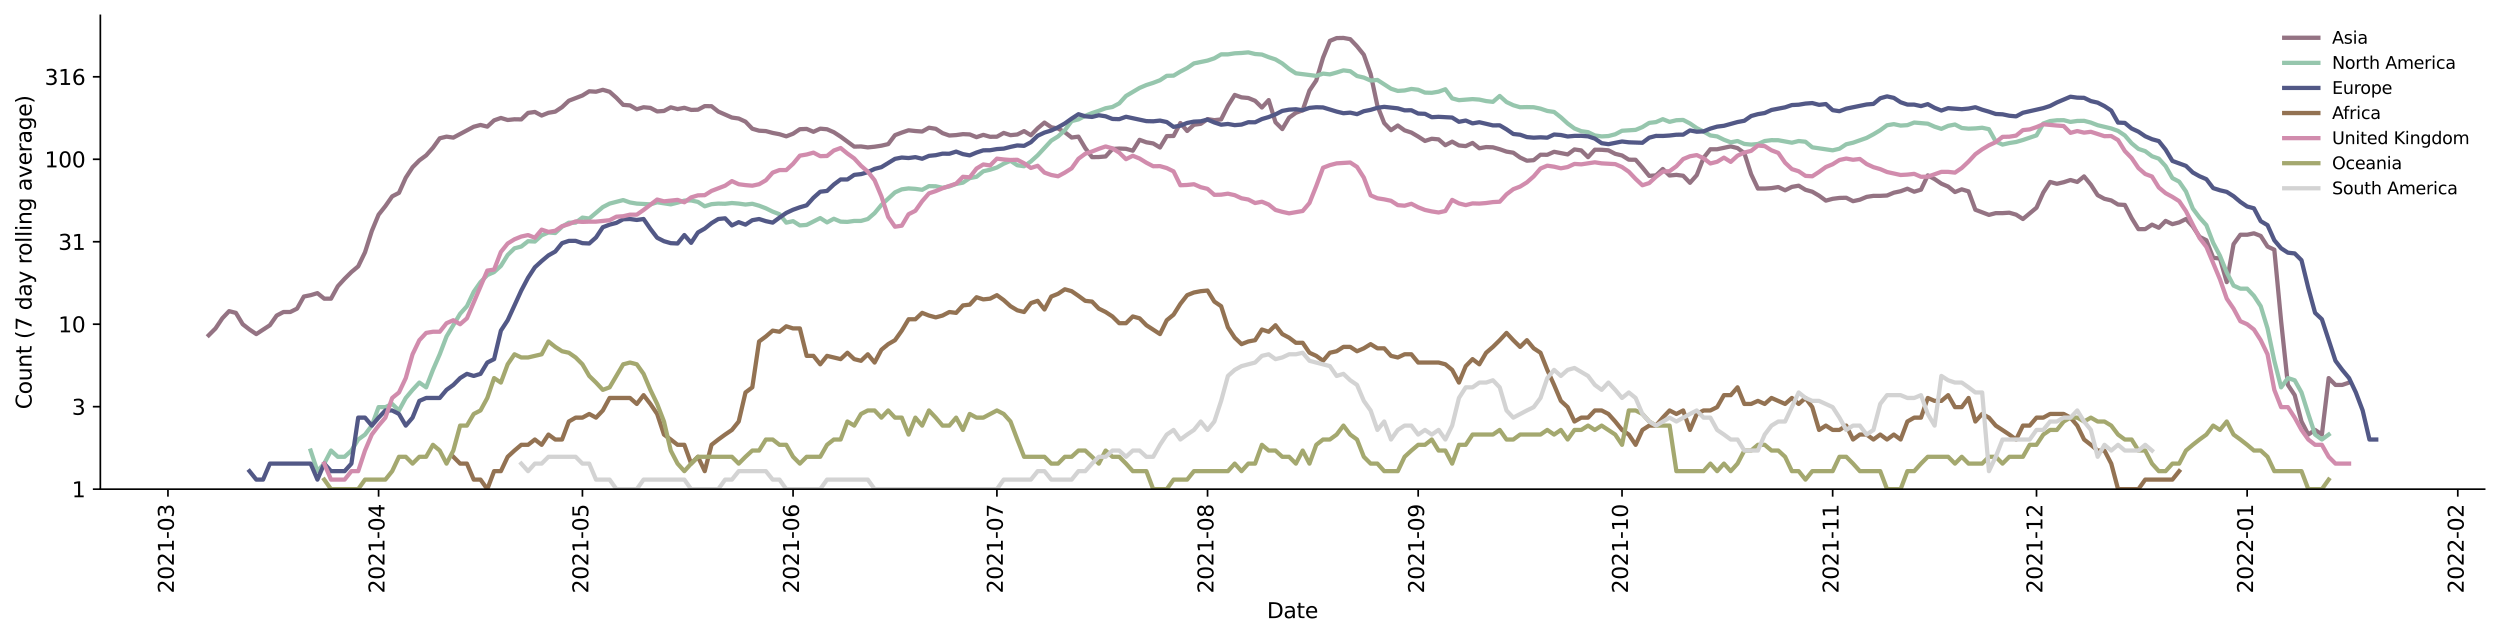 <?xml version="1.0" encoding="utf-8" standalone="no"?>
<!DOCTYPE svg PUBLIC "-//W3C//DTD SVG 1.1//EN"
  "http://www.w3.org/Graphics/SVG/1.1/DTD/svg11.dtd">
<svg height="298.621pt" version="1.1" viewBox="0 0 1170.166 298.621" width="1170.166pt" xmlns="http://www.w3.org/2000/svg" xmlns:xlink="http://www.w3.org/1999/xlink">
 <defs>
  <style type="text/css">*{stroke-linecap:butt;stroke-linejoin:round;}</style>
 </defs>
 <g id="figure_1">
  <g id="patch_1">
   <path d="M 0 298.621 
L 1170.166 298.621 
L 1170.166 0 
L 0 0 
z
" style="fill:#ffffff;"/>
  </g>
  <g id="axes_1">
   <g id="patch_2">
    <path d="M 46.966 228.96 
L 1162.966 228.96 
L 1162.966 7.2 
L 46.966 7.2 
z
" style="fill:#ffffff;"/>
   </g>
   <g id="matplotlib.axis_1">
    <g id="xtick_1">
     <g id="line2d_1">
      <defs>
       <path d="M 0 0 
L 0 3.5 
" id="m97a462932b" style="stroke:#000000;stroke-width:0.8;"/>
      </defs>
      <g>
       <use style="stroke:#000000;stroke-width:0.8;" x="78.611" xlink:href="#m97a462932b" y="228.96"/>
      </g>
     </g>
     <g id="text_1">
      <!-- 2021-03 -->
      <g transform="translate(81.37 277.743)rotate(-90)scale(0.1 -0.1)">
       <defs>
        <path d="M 1228 531 
L 3431 531 
L 3431 0 
L 469 0 
L 469 531 
Q 828 903 1448 1529 
Q 2069 2156 2228 2338 
Q 2531 2678 2651 2914 
Q 2772 3150 2772 3378 
Q 2772 3750 2511 3984 
Q 2250 4219 1831 4219 
Q 1534 4219 1204 4116 
Q 875 4013 500 3803 
L 500 4441 
Q 881 4594 1212 4672 
Q 1544 4750 1819 4750 
Q 2544 4750 2975 4387 
Q 3406 4025 3406 3419 
Q 3406 3131 3298 2873 
Q 3191 2616 2906 2266 
Q 2828 2175 2409 1742 
Q 1991 1309 1228 531 
z
" id="DejaVuSans-32" transform="scale(0.016)"/>
        <path d="M 2034 4250 
Q 1547 4250 1301 3770 
Q 1056 3291 1056 2328 
Q 1056 1369 1301 889 
Q 1547 409 2034 409 
Q 2525 409 2770 889 
Q 3016 1369 3016 2328 
Q 3016 3291 2770 3770 
Q 2525 4250 2034 4250 
z
M 2034 4750 
Q 2819 4750 3233 4129 
Q 3647 3509 3647 2328 
Q 3647 1150 3233 529 
Q 2819 -91 2034 -91 
Q 1250 -91 836 529 
Q 422 1150 422 2328 
Q 422 3509 836 4129 
Q 1250 4750 2034 4750 
z
" id="DejaVuSans-30" transform="scale(0.016)"/>
        <path d="M 794 531 
L 1825 531 
L 1825 4091 
L 703 3866 
L 703 4441 
L 1819 4666 
L 2450 4666 
L 2450 531 
L 3481 531 
L 3481 0 
L 794 0 
L 794 531 
z
" id="DejaVuSans-31" transform="scale(0.016)"/>
        <path d="M 313 2009 
L 1997 2009 
L 1997 1497 
L 313 1497 
L 313 2009 
z
" id="DejaVuSans-2d" transform="scale(0.016)"/>
        <path d="M 2597 2516 
Q 3050 2419 3304 2112 
Q 3559 1806 3559 1356 
Q 3559 666 3084 287 
Q 2609 -91 1734 -91 
Q 1441 -91 1130 -33 
Q 819 25 488 141 
L 488 750 
Q 750 597 1062 519 
Q 1375 441 1716 441 
Q 2309 441 2620 675 
Q 2931 909 2931 1356 
Q 2931 1769 2642 2001 
Q 2353 2234 1838 2234 
L 1294 2234 
L 1294 2753 
L 1863 2753 
Q 2328 2753 2575 2939 
Q 2822 3125 2822 3475 
Q 2822 3834 2567 4026 
Q 2313 4219 1838 4219 
Q 1578 4219 1281 4162 
Q 984 4106 628 3988 
L 628 4550 
Q 988 4650 1302 4700 
Q 1616 4750 1894 4750 
Q 2613 4750 3031 4423 
Q 3450 4097 3450 3541 
Q 3450 3153 3228 2886 
Q 3006 2619 2597 2516 
z
" id="DejaVuSans-33" transform="scale(0.016)"/>
       </defs>
       <use xlink:href="#DejaVuSans-32"/>
       <use x="63.623" xlink:href="#DejaVuSans-30"/>
       <use x="127.246" xlink:href="#DejaVuSans-32"/>
       <use x="190.869" xlink:href="#DejaVuSans-31"/>
       <use x="254.492" xlink:href="#DejaVuSans-2d"/>
       <use x="290.576" xlink:href="#DejaVuSans-30"/>
       <use x="354.199" xlink:href="#DejaVuSans-33"/>
      </g>
     </g>
    </g>
    <g id="xtick_2">
     <g id="line2d_2">
      <g>
       <use style="stroke:#000000;stroke-width:0.8;" x="177.203" xlink:href="#m97a462932b" y="228.96"/>
      </g>
     </g>
     <g id="text_2">
      <!-- 2021-04 -->
      <g transform="translate(179.962 277.743)rotate(-90)scale(0.1 -0.1)">
       <defs>
        <path d="M 2419 4116 
L 825 1625 
L 2419 1625 
L 2419 4116 
z
M 2253 4666 
L 3047 4666 
L 3047 1625 
L 3713 1625 
L 3713 1100 
L 3047 1100 
L 3047 0 
L 2419 0 
L 2419 1100 
L 313 1100 
L 313 1709 
L 2253 4666 
z
" id="DejaVuSans-34" transform="scale(0.016)"/>
       </defs>
       <use xlink:href="#DejaVuSans-32"/>
       <use x="63.623" xlink:href="#DejaVuSans-30"/>
       <use x="127.246" xlink:href="#DejaVuSans-32"/>
       <use x="190.869" xlink:href="#DejaVuSans-31"/>
       <use x="254.492" xlink:href="#DejaVuSans-2d"/>
       <use x="290.576" xlink:href="#DejaVuSans-30"/>
       <use x="354.199" xlink:href="#DejaVuSans-34"/>
      </g>
     </g>
    </g>
    <g id="xtick_3">
     <g id="line2d_3">
      <g>
       <use style="stroke:#000000;stroke-width:0.8;" x="272.615" xlink:href="#m97a462932b" y="228.96"/>
      </g>
     </g>
     <g id="text_3">
      <!-- 2021-05 -->
      <g transform="translate(275.374 277.743)rotate(-90)scale(0.1 -0.1)">
       <defs>
        <path d="M 691 4666 
L 3169 4666 
L 3169 4134 
L 1269 4134 
L 1269 2991 
Q 1406 3038 1543 3061 
Q 1681 3084 1819 3084 
Q 2600 3084 3056 2656 
Q 3513 2228 3513 1497 
Q 3513 744 3044 326 
Q 2575 -91 1722 -91 
Q 1428 -91 1123 -41 
Q 819 9 494 109 
L 494 744 
Q 775 591 1075 516 
Q 1375 441 1709 441 
Q 2250 441 2565 725 
Q 2881 1009 2881 1497 
Q 2881 1984 2565 2268 
Q 2250 2553 1709 2553 
Q 1456 2553 1204 2497 
Q 953 2441 691 2322 
L 691 4666 
z
" id="DejaVuSans-35" transform="scale(0.016)"/>
       </defs>
       <use xlink:href="#DejaVuSans-32"/>
       <use x="63.623" xlink:href="#DejaVuSans-30"/>
       <use x="127.246" xlink:href="#DejaVuSans-32"/>
       <use x="190.869" xlink:href="#DejaVuSans-31"/>
       <use x="254.492" xlink:href="#DejaVuSans-2d"/>
       <use x="290.576" xlink:href="#DejaVuSans-30"/>
       <use x="354.199" xlink:href="#DejaVuSans-35"/>
      </g>
     </g>
    </g>
    <g id="xtick_4">
     <g id="line2d_4">
      <g>
       <use style="stroke:#000000;stroke-width:0.8;" x="371.207" xlink:href="#m97a462932b" y="228.96"/>
      </g>
     </g>
     <g id="text_4">
      <!-- 2021-06 -->
      <g transform="translate(373.966 277.743)rotate(-90)scale(0.1 -0.1)">
       <defs>
        <path d="M 2113 2584 
Q 1688 2584 1439 2293 
Q 1191 2003 1191 1497 
Q 1191 994 1439 701 
Q 1688 409 2113 409 
Q 2538 409 2786 701 
Q 3034 994 3034 1497 
Q 3034 2003 2786 2293 
Q 2538 2584 2113 2584 
z
M 3366 4563 
L 3366 3988 
Q 3128 4100 2886 4159 
Q 2644 4219 2406 4219 
Q 1781 4219 1451 3797 
Q 1122 3375 1075 2522 
Q 1259 2794 1537 2939 
Q 1816 3084 2150 3084 
Q 2853 3084 3261 2657 
Q 3669 2231 3669 1497 
Q 3669 778 3244 343 
Q 2819 -91 2113 -91 
Q 1303 -91 875 529 
Q 447 1150 447 2328 
Q 447 3434 972 4092 
Q 1497 4750 2381 4750 
Q 2619 4750 2861 4703 
Q 3103 4656 3366 4563 
z
" id="DejaVuSans-36" transform="scale(0.016)"/>
       </defs>
       <use xlink:href="#DejaVuSans-32"/>
       <use x="63.623" xlink:href="#DejaVuSans-30"/>
       <use x="127.246" xlink:href="#DejaVuSans-32"/>
       <use x="190.869" xlink:href="#DejaVuSans-31"/>
       <use x="254.492" xlink:href="#DejaVuSans-2d"/>
       <use x="290.576" xlink:href="#DejaVuSans-30"/>
       <use x="354.199" xlink:href="#DejaVuSans-36"/>
      </g>
     </g>
    </g>
    <g id="xtick_5">
     <g id="line2d_5">
      <g>
       <use style="stroke:#000000;stroke-width:0.8;" x="466.619" xlink:href="#m97a462932b" y="228.96"/>
      </g>
     </g>
     <g id="text_5">
      <!-- 2021-07 -->
      <g transform="translate(469.378 277.743)rotate(-90)scale(0.1 -0.1)">
       <defs>
        <path d="M 525 4666 
L 3525 4666 
L 3525 4397 
L 1831 0 
L 1172 0 
L 2766 4134 
L 525 4134 
L 525 4666 
z
" id="DejaVuSans-37" transform="scale(0.016)"/>
       </defs>
       <use xlink:href="#DejaVuSans-32"/>
       <use x="63.623" xlink:href="#DejaVuSans-30"/>
       <use x="127.246" xlink:href="#DejaVuSans-32"/>
       <use x="190.869" xlink:href="#DejaVuSans-31"/>
       <use x="254.492" xlink:href="#DejaVuSans-2d"/>
       <use x="290.576" xlink:href="#DejaVuSans-30"/>
       <use x="354.199" xlink:href="#DejaVuSans-37"/>
      </g>
     </g>
    </g>
    <g id="xtick_6">
     <g id="line2d_6">
      <g>
       <use style="stroke:#000000;stroke-width:0.8;" x="565.211" xlink:href="#m97a462932b" y="228.96"/>
      </g>
     </g>
     <g id="text_6">
      <!-- 2021-08 -->
      <g transform="translate(567.97 277.743)rotate(-90)scale(0.1 -0.1)">
       <defs>
        <path d="M 2034 2216 
Q 1584 2216 1326 1975 
Q 1069 1734 1069 1313 
Q 1069 891 1326 650 
Q 1584 409 2034 409 
Q 2484 409 2743 651 
Q 3003 894 3003 1313 
Q 3003 1734 2745 1975 
Q 2488 2216 2034 2216 
z
M 1403 2484 
Q 997 2584 770 2862 
Q 544 3141 544 3541 
Q 544 4100 942 4425 
Q 1341 4750 2034 4750 
Q 2731 4750 3128 4425 
Q 3525 4100 3525 3541 
Q 3525 3141 3298 2862 
Q 3072 2584 2669 2484 
Q 3125 2378 3379 2068 
Q 3634 1759 3634 1313 
Q 3634 634 3220 271 
Q 2806 -91 2034 -91 
Q 1263 -91 848 271 
Q 434 634 434 1313 
Q 434 1759 690 2068 
Q 947 2378 1403 2484 
z
M 1172 3481 
Q 1172 3119 1398 2916 
Q 1625 2713 2034 2713 
Q 2441 2713 2670 2916 
Q 2900 3119 2900 3481 
Q 2900 3844 2670 4047 
Q 2441 4250 2034 4250 
Q 1625 4250 1398 4047 
Q 1172 3844 1172 3481 
z
" id="DejaVuSans-38" transform="scale(0.016)"/>
       </defs>
       <use xlink:href="#DejaVuSans-32"/>
       <use x="63.623" xlink:href="#DejaVuSans-30"/>
       <use x="127.246" xlink:href="#DejaVuSans-32"/>
       <use x="190.869" xlink:href="#DejaVuSans-31"/>
       <use x="254.492" xlink:href="#DejaVuSans-2d"/>
       <use x="290.576" xlink:href="#DejaVuSans-30"/>
       <use x="354.199" xlink:href="#DejaVuSans-38"/>
      </g>
     </g>
    </g>
    <g id="xtick_7">
     <g id="line2d_7">
      <g>
       <use style="stroke:#000000;stroke-width:0.8;" x="663.803" xlink:href="#m97a462932b" y="228.96"/>
      </g>
     </g>
     <g id="text_7">
      <!-- 2021-09 -->
      <g transform="translate(666.562 277.743)rotate(-90)scale(0.1 -0.1)">
       <defs>
        <path d="M 703 97 
L 703 672 
Q 941 559 1184 500 
Q 1428 441 1663 441 
Q 2288 441 2617 861 
Q 2947 1281 2994 2138 
Q 2813 1869 2534 1725 
Q 2256 1581 1919 1581 
Q 1219 1581 811 2004 
Q 403 2428 403 3163 
Q 403 3881 828 4315 
Q 1253 4750 1959 4750 
Q 2769 4750 3195 4129 
Q 3622 3509 3622 2328 
Q 3622 1225 3098 567 
Q 2575 -91 1691 -91 
Q 1453 -91 1209 -44 
Q 966 3 703 97 
z
M 1959 2075 
Q 2384 2075 2632 2365 
Q 2881 2656 2881 3163 
Q 2881 3666 2632 3958 
Q 2384 4250 1959 4250 
Q 1534 4250 1286 3958 
Q 1038 3666 1038 3163 
Q 1038 2656 1286 2365 
Q 1534 2075 1959 2075 
z
" id="DejaVuSans-39" transform="scale(0.016)"/>
       </defs>
       <use xlink:href="#DejaVuSans-32"/>
       <use x="63.623" xlink:href="#DejaVuSans-30"/>
       <use x="127.246" xlink:href="#DejaVuSans-32"/>
       <use x="190.869" xlink:href="#DejaVuSans-31"/>
       <use x="254.492" xlink:href="#DejaVuSans-2d"/>
       <use x="290.576" xlink:href="#DejaVuSans-30"/>
       <use x="354.199" xlink:href="#DejaVuSans-39"/>
      </g>
     </g>
    </g>
    <g id="xtick_8">
     <g id="line2d_8">
      <g>
       <use style="stroke:#000000;stroke-width:0.8;" x="759.215" xlink:href="#m97a462932b" y="228.96"/>
      </g>
     </g>
     <g id="text_8">
      <!-- 2021-10 -->
      <g transform="translate(761.974 277.743)rotate(-90)scale(0.1 -0.1)">
       <use xlink:href="#DejaVuSans-32"/>
       <use x="63.623" xlink:href="#DejaVuSans-30"/>
       <use x="127.246" xlink:href="#DejaVuSans-32"/>
       <use x="190.869" xlink:href="#DejaVuSans-31"/>
       <use x="254.492" xlink:href="#DejaVuSans-2d"/>
       <use x="290.576" xlink:href="#DejaVuSans-31"/>
       <use x="354.199" xlink:href="#DejaVuSans-30"/>
      </g>
     </g>
    </g>
    <g id="xtick_9">
     <g id="line2d_9">
      <g>
       <use style="stroke:#000000;stroke-width:0.8;" x="857.807" xlink:href="#m97a462932b" y="228.96"/>
      </g>
     </g>
     <g id="text_9">
      <!-- 2021-11 -->
      <g transform="translate(860.566 277.743)rotate(-90)scale(0.1 -0.1)">
       <use xlink:href="#DejaVuSans-32"/>
       <use x="63.623" xlink:href="#DejaVuSans-30"/>
       <use x="127.246" xlink:href="#DejaVuSans-32"/>
       <use x="190.869" xlink:href="#DejaVuSans-31"/>
       <use x="254.492" xlink:href="#DejaVuSans-2d"/>
       <use x="290.576" xlink:href="#DejaVuSans-31"/>
       <use x="354.199" xlink:href="#DejaVuSans-31"/>
      </g>
     </g>
    </g>
    <g id="xtick_10">
     <g id="line2d_10">
      <g>
       <use style="stroke:#000000;stroke-width:0.8;" x="953.219" xlink:href="#m97a462932b" y="228.96"/>
      </g>
     </g>
     <g id="text_10">
      <!-- 2021-12 -->
      <g transform="translate(955.978 277.743)rotate(-90)scale(0.1 -0.1)">
       <use xlink:href="#DejaVuSans-32"/>
       <use x="63.623" xlink:href="#DejaVuSans-30"/>
       <use x="127.246" xlink:href="#DejaVuSans-32"/>
       <use x="190.869" xlink:href="#DejaVuSans-31"/>
       <use x="254.492" xlink:href="#DejaVuSans-2d"/>
       <use x="290.576" xlink:href="#DejaVuSans-31"/>
       <use x="354.199" xlink:href="#DejaVuSans-32"/>
      </g>
     </g>
    </g>
    <g id="xtick_11">
     <g id="line2d_11">
      <g>
       <use style="stroke:#000000;stroke-width:0.8;" x="1051.811" xlink:href="#m97a462932b" y="228.96"/>
      </g>
     </g>
     <g id="text_11">
      <!-- 2022-01 -->
      <g transform="translate(1054.57 277.743)rotate(-90)scale(0.1 -0.1)">
       <use xlink:href="#DejaVuSans-32"/>
       <use x="63.623" xlink:href="#DejaVuSans-30"/>
       <use x="127.246" xlink:href="#DejaVuSans-32"/>
       <use x="190.869" xlink:href="#DejaVuSans-32"/>
       <use x="254.492" xlink:href="#DejaVuSans-2d"/>
       <use x="290.576" xlink:href="#DejaVuSans-30"/>
       <use x="354.199" xlink:href="#DejaVuSans-31"/>
      </g>
     </g>
    </g>
    <g id="xtick_12">
     <g id="line2d_12">
      <g>
       <use style="stroke:#000000;stroke-width:0.8;" x="1150.403" xlink:href="#m97a462932b" y="228.96"/>
      </g>
     </g>
     <g id="text_12">
      <!-- 2022-02 -->
      <g transform="translate(1153.162 277.743)rotate(-90)scale(0.1 -0.1)">
       <use xlink:href="#DejaVuSans-32"/>
       <use x="63.623" xlink:href="#DejaVuSans-30"/>
       <use x="127.246" xlink:href="#DejaVuSans-32"/>
       <use x="190.869" xlink:href="#DejaVuSans-32"/>
       <use x="254.492" xlink:href="#DejaVuSans-2d"/>
       <use x="290.576" xlink:href="#DejaVuSans-30"/>
       <use x="354.199" xlink:href="#DejaVuSans-32"/>
      </g>
     </g>
    </g>
    <g id="text_13">
     <!-- Date -->
     <g transform="translate(593.015 289.341)scale(0.1 -0.1)">
      <defs>
       <path d="M 1259 4147 
L 1259 519 
L 2022 519 
Q 2988 519 3436 956 
Q 3884 1394 3884 2338 
Q 3884 3275 3436 3711 
Q 2988 4147 2022 4147 
L 1259 4147 
z
M 628 4666 
L 1925 4666 
Q 3281 4666 3915 4102 
Q 4550 3538 4550 2338 
Q 4550 1131 3912 565 
Q 3275 0 1925 0 
L 628 0 
L 628 4666 
z
" id="DejaVuSans-44" transform="scale(0.016)"/>
       <path d="M 2194 1759 
Q 1497 1759 1228 1600 
Q 959 1441 959 1056 
Q 959 750 1161 570 
Q 1363 391 1709 391 
Q 2188 391 2477 730 
Q 2766 1069 2766 1631 
L 2766 1759 
L 2194 1759 
z
M 3341 1997 
L 3341 0 
L 2766 0 
L 2766 531 
Q 2569 213 2275 61 
Q 1981 -91 1556 -91 
Q 1019 -91 701 211 
Q 384 513 384 1019 
Q 384 1609 779 1909 
Q 1175 2209 1959 2209 
L 2766 2209 
L 2766 2266 
Q 2766 2663 2505 2880 
Q 2244 3097 1772 3097 
Q 1472 3097 1187 3025 
Q 903 2953 641 2809 
L 641 3341 
Q 956 3463 1253 3523 
Q 1550 3584 1831 3584 
Q 2591 3584 2966 3190 
Q 3341 2797 3341 1997 
z
" id="DejaVuSans-61" transform="scale(0.016)"/>
       <path d="M 1172 4494 
L 1172 3500 
L 2356 3500 
L 2356 3053 
L 1172 3053 
L 1172 1153 
Q 1172 725 1289 603 
Q 1406 481 1766 481 
L 2356 481 
L 2356 0 
L 1766 0 
Q 1100 0 847 248 
Q 594 497 594 1153 
L 594 3053 
L 172 3053 
L 172 3500 
L 594 3500 
L 594 4494 
L 1172 4494 
z
" id="DejaVuSans-74" transform="scale(0.016)"/>
       <path d="M 3597 1894 
L 3597 1613 
L 953 1613 
Q 991 1019 1311 708 
Q 1631 397 2203 397 
Q 2534 397 2845 478 
Q 3156 559 3463 722 
L 3463 178 
Q 3153 47 2828 -22 
Q 2503 -91 2169 -91 
Q 1331 -91 842 396 
Q 353 884 353 1716 
Q 353 2575 817 3079 
Q 1281 3584 2069 3584 
Q 2775 3584 3186 3129 
Q 3597 2675 3597 1894 
z
M 3022 2063 
Q 3016 2534 2758 2815 
Q 2500 3097 2075 3097 
Q 1594 3097 1305 2825 
Q 1016 2553 972 2059 
L 3022 2063 
z
" id="DejaVuSans-65" transform="scale(0.016)"/>
      </defs>
      <use xlink:href="#DejaVuSans-44"/>
      <use x="77.002" xlink:href="#DejaVuSans-61"/>
      <use x="138.281" xlink:href="#DejaVuSans-74"/>
      <use x="177.49" xlink:href="#DejaVuSans-65"/>
     </g>
    </g>
   </g>
   <g id="matplotlib.axis_2">
    <g id="ytick_1">
     <g id="line2d_13">
      <defs>
       <path d="M 0 0 
L -3.5 0 
" id="m852f74677b" style="stroke:#000000;stroke-width:0.8;"/>
      </defs>
      <g>
       <use style="stroke:#000000;stroke-width:0.8;" x="46.966" xlink:href="#m852f74677b" y="228.96"/>
      </g>
     </g>
     <g id="text_14">
      <!-- 1 -->
      <g transform="translate(33.603 232.759)scale(0.1 -0.1)">
       <use xlink:href="#DejaVuSans-31"/>
      </g>
     </g>
    </g>
    <g id="ytick_2">
     <g id="line2d_14">
      <g>
       <use style="stroke:#000000;stroke-width:0.8;" x="46.966" xlink:href="#m852f74677b" y="190.356"/>
      </g>
     </g>
     <g id="text_15">
      <!-- 3 -->
      <g transform="translate(33.603 194.155)scale(0.1 -0.1)">
       <use xlink:href="#DejaVuSans-33"/>
      </g>
     </g>
    </g>
    <g id="ytick_3">
     <g id="line2d_15">
      <g>
       <use style="stroke:#000000;stroke-width:0.8;" x="46.966" xlink:href="#m852f74677b" y="151.752"/>
      </g>
     </g>
     <g id="text_16">
      <!-- 10 -->
      <g transform="translate(27.241 155.552)scale(0.1 -0.1)">
       <use xlink:href="#DejaVuSans-31"/>
       <use x="63.623" xlink:href="#DejaVuSans-30"/>
      </g>
     </g>
    </g>
    <g id="ytick_4">
     <g id="line2d_16">
      <g>
       <use style="stroke:#000000;stroke-width:0.8;" x="46.966" xlink:href="#m852f74677b" y="113.149"/>
      </g>
     </g>
     <g id="text_17">
      <!-- 31 -->
      <g transform="translate(27.241 116.948)scale(0.1 -0.1)">
       <use xlink:href="#DejaVuSans-33"/>
       <use x="63.623" xlink:href="#DejaVuSans-31"/>
      </g>
     </g>
    </g>
    <g id="ytick_5">
     <g id="line2d_17">
      <g>
       <use style="stroke:#000000;stroke-width:0.8;" x="46.966" xlink:href="#m852f74677b" y="74.545"/>
      </g>
     </g>
     <g id="text_18">
      <!-- 100 -->
      <g transform="translate(20.878 78.344)scale(0.1 -0.1)">
       <use xlink:href="#DejaVuSans-31"/>
       <use x="63.623" xlink:href="#DejaVuSans-30"/>
       <use x="127.246" xlink:href="#DejaVuSans-30"/>
      </g>
     </g>
    </g>
    <g id="ytick_6">
     <g id="line2d_18">
      <g>
       <use style="stroke:#000000;stroke-width:0.8;" x="46.966" xlink:href="#m852f74677b" y="35.941"/>
      </g>
     </g>
     <g id="text_19">
      <!-- 316 -->
      <g transform="translate(20.878 39.74)scale(0.1 -0.1)">
       <use xlink:href="#DejaVuSans-33"/>
       <use x="63.623" xlink:href="#DejaVuSans-31"/>
       <use x="127.246" xlink:href="#DejaVuSans-36"/>
      </g>
     </g>
    </g>
    <g id="text_20">
     <!-- Count (7 day rolling average) -->
     <g transform="translate(14.798 191.548)rotate(-90)scale(0.1 -0.1)">
      <defs>
       <path d="M 4122 4306 
L 4122 3641 
Q 3803 3938 3442 4084 
Q 3081 4231 2675 4231 
Q 1875 4231 1450 3742 
Q 1025 3253 1025 2328 
Q 1025 1406 1450 917 
Q 1875 428 2675 428 
Q 3081 428 3442 575 
Q 3803 722 4122 1019 
L 4122 359 
Q 3791 134 3420 21 
Q 3050 -91 2638 -91 
Q 1578 -91 968 557 
Q 359 1206 359 2328 
Q 359 3453 968 4101 
Q 1578 4750 2638 4750 
Q 3056 4750 3426 4639 
Q 3797 4528 4122 4306 
z
" id="DejaVuSans-43" transform="scale(0.016)"/>
       <path d="M 1959 3097 
Q 1497 3097 1228 2736 
Q 959 2375 959 1747 
Q 959 1119 1226 758 
Q 1494 397 1959 397 
Q 2419 397 2687 759 
Q 2956 1122 2956 1747 
Q 2956 2369 2687 2733 
Q 2419 3097 1959 3097 
z
M 1959 3584 
Q 2709 3584 3137 3096 
Q 3566 2609 3566 1747 
Q 3566 888 3137 398 
Q 2709 -91 1959 -91 
Q 1206 -91 779 398 
Q 353 888 353 1747 
Q 353 2609 779 3096 
Q 1206 3584 1959 3584 
z
" id="DejaVuSans-6f" transform="scale(0.016)"/>
       <path d="M 544 1381 
L 544 3500 
L 1119 3500 
L 1119 1403 
Q 1119 906 1312 657 
Q 1506 409 1894 409 
Q 2359 409 2629 706 
Q 2900 1003 2900 1516 
L 2900 3500 
L 3475 3500 
L 3475 0 
L 2900 0 
L 2900 538 
Q 2691 219 2414 64 
Q 2138 -91 1772 -91 
Q 1169 -91 856 284 
Q 544 659 544 1381 
z
M 1991 3584 
L 1991 3584 
z
" id="DejaVuSans-75" transform="scale(0.016)"/>
       <path d="M 3513 2113 
L 3513 0 
L 2938 0 
L 2938 2094 
Q 2938 2591 2744 2837 
Q 2550 3084 2163 3084 
Q 1697 3084 1428 2787 
Q 1159 2491 1159 1978 
L 1159 0 
L 581 0 
L 581 3500 
L 1159 3500 
L 1159 2956 
Q 1366 3272 1645 3428 
Q 1925 3584 2291 3584 
Q 2894 3584 3203 3211 
Q 3513 2838 3513 2113 
z
" id="DejaVuSans-6e" transform="scale(0.016)"/>
       <path id="DejaVuSans-20" transform="scale(0.016)"/>
       <path d="M 1984 4856 
Q 1566 4138 1362 3434 
Q 1159 2731 1159 2009 
Q 1159 1288 1364 580 
Q 1569 -128 1984 -844 
L 1484 -844 
Q 1016 -109 783 600 
Q 550 1309 550 2009 
Q 550 2706 781 3412 
Q 1013 4119 1484 4856 
L 1984 4856 
z
" id="DejaVuSans-28" transform="scale(0.016)"/>
       <path d="M 2906 2969 
L 2906 4863 
L 3481 4863 
L 3481 0 
L 2906 0 
L 2906 525 
Q 2725 213 2448 61 
Q 2172 -91 1784 -91 
Q 1150 -91 751 415 
Q 353 922 353 1747 
Q 353 2572 751 3078 
Q 1150 3584 1784 3584 
Q 2172 3584 2448 3432 
Q 2725 3281 2906 2969 
z
M 947 1747 
Q 947 1113 1208 752 
Q 1469 391 1925 391 
Q 2381 391 2643 752 
Q 2906 1113 2906 1747 
Q 2906 2381 2643 2742 
Q 2381 3103 1925 3103 
Q 1469 3103 1208 2742 
Q 947 2381 947 1747 
z
" id="DejaVuSans-64" transform="scale(0.016)"/>
       <path d="M 2059 -325 
Q 1816 -950 1584 -1140 
Q 1353 -1331 966 -1331 
L 506 -1331 
L 506 -850 
L 844 -850 
Q 1081 -850 1212 -737 
Q 1344 -625 1503 -206 
L 1606 56 
L 191 3500 
L 800 3500 
L 1894 763 
L 2988 3500 
L 3597 3500 
L 2059 -325 
z
" id="DejaVuSans-79" transform="scale(0.016)"/>
       <path d="M 2631 2963 
Q 2534 3019 2420 3045 
Q 2306 3072 2169 3072 
Q 1681 3072 1420 2755 
Q 1159 2438 1159 1844 
L 1159 0 
L 581 0 
L 581 3500 
L 1159 3500 
L 1159 2956 
Q 1341 3275 1631 3429 
Q 1922 3584 2338 3584 
Q 2397 3584 2469 3576 
Q 2541 3569 2628 3553 
L 2631 2963 
z
" id="DejaVuSans-72" transform="scale(0.016)"/>
       <path d="M 603 4863 
L 1178 4863 
L 1178 0 
L 603 0 
L 603 4863 
z
" id="DejaVuSans-6c" transform="scale(0.016)"/>
       <path d="M 603 3500 
L 1178 3500 
L 1178 0 
L 603 0 
L 603 3500 
z
M 603 4863 
L 1178 4863 
L 1178 4134 
L 603 4134 
L 603 4863 
z
" id="DejaVuSans-69" transform="scale(0.016)"/>
       <path d="M 2906 1791 
Q 2906 2416 2648 2759 
Q 2391 3103 1925 3103 
Q 1463 3103 1205 2759 
Q 947 2416 947 1791 
Q 947 1169 1205 825 
Q 1463 481 1925 481 
Q 2391 481 2648 825 
Q 2906 1169 2906 1791 
z
M 3481 434 
Q 3481 -459 3084 -895 
Q 2688 -1331 1869 -1331 
Q 1566 -1331 1297 -1286 
Q 1028 -1241 775 -1147 
L 775 -588 
Q 1028 -725 1275 -790 
Q 1522 -856 1778 -856 
Q 2344 -856 2625 -561 
Q 2906 -266 2906 331 
L 2906 616 
Q 2728 306 2450 153 
Q 2172 0 1784 0 
Q 1141 0 747 490 
Q 353 981 353 1791 
Q 353 2603 747 3093 
Q 1141 3584 1784 3584 
Q 2172 3584 2450 3431 
Q 2728 3278 2906 2969 
L 2906 3500 
L 3481 3500 
L 3481 434 
z
" id="DejaVuSans-67" transform="scale(0.016)"/>
       <path d="M 191 3500 
L 800 3500 
L 1894 563 
L 2988 3500 
L 3597 3500 
L 2284 0 
L 1503 0 
L 191 3500 
z
" id="DejaVuSans-76" transform="scale(0.016)"/>
       <path d="M 513 4856 
L 1013 4856 
Q 1481 4119 1714 3412 
Q 1947 2706 1947 2009 
Q 1947 1309 1714 600 
Q 1481 -109 1013 -844 
L 513 -844 
Q 928 -128 1133 580 
Q 1338 1288 1338 2009 
Q 1338 2731 1133 3434 
Q 928 4138 513 4856 
z
" id="DejaVuSans-29" transform="scale(0.016)"/>
      </defs>
      <use xlink:href="#DejaVuSans-43"/>
      <use x="69.824" xlink:href="#DejaVuSans-6f"/>
      <use x="131.006" xlink:href="#DejaVuSans-75"/>
      <use x="194.385" xlink:href="#DejaVuSans-6e"/>
      <use x="257.764" xlink:href="#DejaVuSans-74"/>
      <use x="296.973" xlink:href="#DejaVuSans-20"/>
      <use x="328.76" xlink:href="#DejaVuSans-28"/>
      <use x="367.773" xlink:href="#DejaVuSans-37"/>
      <use x="431.396" xlink:href="#DejaVuSans-20"/>
      <use x="463.184" xlink:href="#DejaVuSans-64"/>
      <use x="526.66" xlink:href="#DejaVuSans-61"/>
      <use x="587.939" xlink:href="#DejaVuSans-79"/>
      <use x="647.119" xlink:href="#DejaVuSans-20"/>
      <use x="678.906" xlink:href="#DejaVuSans-72"/>
      <use x="717.77" xlink:href="#DejaVuSans-6f"/>
      <use x="778.951" xlink:href="#DejaVuSans-6c"/>
      <use x="806.734" xlink:href="#DejaVuSans-6c"/>
      <use x="834.518" xlink:href="#DejaVuSans-69"/>
      <use x="862.301" xlink:href="#DejaVuSans-6e"/>
      <use x="925.68" xlink:href="#DejaVuSans-67"/>
      <use x="989.156" xlink:href="#DejaVuSans-20"/>
      <use x="1020.943" xlink:href="#DejaVuSans-61"/>
      <use x="1082.223" xlink:href="#DejaVuSans-76"/>
      <use x="1141.402" xlink:href="#DejaVuSans-65"/>
      <use x="1202.926" xlink:href="#DejaVuSans-72"/>
      <use x="1244.039" xlink:href="#DejaVuSans-61"/>
      <use x="1305.318" xlink:href="#DejaVuSans-67"/>
      <use x="1368.795" xlink:href="#DejaVuSans-65"/>
      <use x="1430.318" xlink:href="#DejaVuSans-29"/>
     </g>
    </g>
   </g>
   <g id="line2d_19">
    <path clip-path="url(#p8d8dc74546)" d="M 97.693 156.921 
L 100.873 153.725 
L 104.054 148.995 
L 107.234 145.639 
L 110.414 146.447 
L 113.595 151.752 
L 116.775 154.237 
L 119.956 156.367 
L 126.316 152.235 
L 129.497 147.697 
L 132.677 146.041 
L 135.858 146.041 
L 139.038 144.462 
L 142.218 138.802 
L 145.399 138.157 
L 148.579 137.212 
L 151.76 139.793 
L 154.94 139.793 
L 158.12 133.96 
L 161.301 130.484 
L 164.481 127.334 
L 167.662 124.668 
L 170.842 118.095 
L 174.022 108.143 
L 177.203 100.479 
L 180.383 96.472 
L 183.564 91.914 
L 186.744 90.266 
L 189.924 83.185 
L 193.105 78.291 
L 196.285 75.076 
L 199.465 72.727 
L 202.646 69.158 
L 205.826 64.732 
L 209.007 63.954 
L 212.187 64.411 
L 221.728 59.329 
L 224.909 58.487 
L 228.089 59.268 
L 231.269 56.333 
L 234.45 55.211 
L 237.63 56.166 
L 240.811 55.835 
L 243.991 55.89 
L 247.171 52.847 
L 250.352 52.399 
L 253.532 54.073 
L 256.713 52.797 
L 259.893 52.251 
L 263.073 50.15 
L 266.254 47.142 
L 272.615 44.694 
L 275.795 42.728 
L 278.975 42.932 
L 282.156 42.03 
L 285.336 42.951 
L 288.516 45.774 
L 291.697 49.079 
L 294.877 49.327 
L 298.058 51.16 
L 301.238 50.196 
L 304.418 50.499 
L 307.599 52.152 
L 310.779 51.932 
L 313.96 50.242 
L 317.14 51.065 
L 320.32 50.452 
L 323.501 51.447 
L 326.681 51.351 
L 329.862 49.667 
L 333.042 49.713 
L 336.222 52.226 
L 342.583 55.023 
L 345.764 55.481 
L 348.944 56.95 
L 352.124 60.254 
L 355.305 61.174 
L 358.485 61.367 
L 361.666 62.219 
L 364.846 62.821 
L 368.026 63.815 
L 371.207 62.585 
L 374.387 60.474 
L 377.568 60.348 
L 380.748 61.692 
L 383.928 60.223 
L 387.109 60.505 
L 390.289 61.889 
L 393.469 63.954 
L 399.83 68.632 
L 403.011 68.552 
L 406.191 68.995 
L 409.371 68.672 
L 412.552 68.193 
L 415.732 67.448 
L 418.913 63.263 
L 422.093 62.053 
L 425.273 60.981 
L 428.454 61.335 
L 431.634 61.562 
L 434.815 59.788 
L 437.995 60.285 
L 441.175 62.318 
L 444.356 63.434 
L 447.536 63.229 
L 450.717 62.787 
L 453.897 62.922 
L 457.077 64.2 
L 460.258 63.126 
L 463.438 64.024 
L 466.619 63.989 
L 469.799 62.219 
L 472.979 63.263 
L 476.16 62.956 
L 479.34 61.367 
L 482.52 63.297 
L 485.701 60.036 
L 488.881 57.378 
L 492.062 59.573 
L 495.242 60.16 
L 498.422 61.889 
L 501.603 64.376 
L 504.783 63.954 
L 507.964 69.321 
L 511.144 73.554 
L 514.324 73.507 
L 517.505 73.23 
L 520.685 69.734 
L 523.866 69.527 
L 527.046 69.651 
L 530.226 70.532 
L 533.407 65.454 
L 536.587 66.606 
L 539.768 67.14 
L 542.948 69.036 
L 546.128 63.711 
L 549.309 63.641 
L 552.489 57.58 
L 555.67 61.303 
L 558.85 58.398 
L 562.03 57.957 
L 565.211 55.753 
L 568.391 56.249 
L 571.571 55.89 
L 574.752 49.508 
L 577.932 44.44 
L 581.113 45.571 
L 584.293 45.875 
L 587.473 47.184 
L 590.654 50.312 
L 593.834 46.847 
L 597.015 57.235 
L 600.195 60.411 
L 603.375 55.076 
L 606.556 52.797 
L 609.736 51.616 
L 612.917 42.396 
L 616.097 37.66 
L 619.277 26.977 
L 622.458 19.135 
L 625.638 17.831 
L 628.819 17.76 
L 631.999 18.337 
L 635.179 21.68 
L 638.36 25.636 
L 641.54 34.628 
L 644.721 49.531 
L 647.901 57.609 
L 651.081 60.917 
L 654.262 58.755 
L 657.442 61.013 
L 660.623 62.053 
L 663.803 63.919 
L 666.983 65.969 
L 670.164 64.947 
L 673.344 65.236 
L 676.524 67.956 
L 679.705 66.305 
L 682.885 68.074 
L 686.066 68.392 
L 689.246 66.91 
L 692.426 69.404 
L 695.607 68.833 
L 698.787 68.955 
L 701.968 69.859 
L 705.148 70.959 
L 708.328 71.48 
L 711.509 73.74 
L 714.689 75.222 
L 717.87 74.979 
L 721.05 72.411 
L 724.23 72.456 
L 727.411 71.046 
L 733.772 72.276 
L 736.952 69.942 
L 740.132 70.405 
L 743.313 73.554 
L 746.493 70.068 
L 749.674 70.109 
L 752.854 70.362 
L 756.034 72.009 
L 759.215 72.772 
L 762.395 74.737 
L 765.575 74.785 
L 768.756 78.399 
L 771.936 82.328 
L 775.117 82.087 
L 778.297 79.105 
L 781.477 82.147 
L 784.658 81.848 
L 787.838 82.268 
L 791.019 85.56 
L 794.199 81.967 
L 797.379 73.881 
L 800.56 69.859 
L 803.74 69.859 
L 810.101 68.512 
L 813.281 69.321 
L 816.462 71.655 
L 819.642 81.552 
L 822.823 88.26 
L 826.003 88.26 
L 829.183 88.045 
L 832.364 87.547 
L 835.544 89.063 
L 838.725 87.477 
L 841.905 86.918 
L 845.085 88.842 
L 848.266 89.735 
L 851.446 91.594 
L 854.626 93.901 
L 857.807 93.059 
L 860.987 92.645 
L 864.168 92.563 
L 867.348 94.158 
L 870.528 93.477 
L 873.709 92.156 
L 876.889 91.673 
L 880.07 91.673 
L 883.25 91.514 
L 886.43 90.19 
L 889.611 89.509 
L 892.791 88.333 
L 895.972 89.735 
L 899.152 88.769 
L 902.332 82.087 
L 905.513 83.81 
L 908.693 85.962 
L 911.874 87.336 
L 915.054 89.886 
L 918.234 88.623 
L 921.415 89.584 
L 924.595 98.172 
L 930.956 100.583 
L 934.136 99.76 
L 937.317 99.76 
L 940.497 99.557 
L 943.678 100.479 
L 946.858 102.511 
L 953.219 97.217 
L 956.399 90.113 
L 959.579 85.163 
L 962.76 86.029 
L 965.94 85.295 
L 969.121 84.255 
L 972.301 85.163 
L 975.481 82.57 
L 978.662 86.436 
L 981.842 91.356 
L 985.023 93.059 
L 988.203 93.816 
L 991.383 95.743 
L 994.564 95.923 
L 997.744 102.073 
L 1000.925 107.242 
L 1004.105 107.242 
L 1007.285 105.149 
L 1010.466 106.613 
L 1013.646 103.406 
L 1016.827 104.912 
L 1020.007 104.092 
L 1023.187 102.511 
L 1026.368 105.995 
L 1029.548 110.859 
L 1032.729 112.453 
L 1035.909 120.647 
L 1039.089 121.029 
L 1042.27 132.044 
L 1045.45 114.282 
L 1048.63 109.883 
L 1051.811 109.883 
L 1054.991 109.203 
L 1058.172 110.438 
L 1061.352 115.398 
L 1064.532 116.888 
L 1067.713 150.345 
L 1070.893 180.163 
L 1074.074 184.961 
L 1077.254 197.291 
L 1080.434 203.405 
L 1083.615 201.241 
L 1086.795 203.405 
L 1089.976 176.967 
L 1093.156 180.163 
L 1096.336 180.163 
L 1099.517 179.064 
L 1099.517 179.064 
" style="fill:none;stroke:#947383;stroke-linecap:square;stroke-width:2;"/>
   </g>
   <g id="line2d_20">
    <path clip-path="url(#p8d8dc74546)" d="M 145.399 210.887 
L 148.579 220.533 
L 151.76 217 
L 154.94 210.887 
L 158.12 213.805 
L 161.301 213.805 
L 164.481 210.887 
L 167.662 205.718 
L 170.842 203.405 
L 174.022 199.208 
L 177.203 190.563 
L 180.383 190.563 
L 183.564 189.072 
L 186.744 192.123 
L 189.924 186.276 
L 193.105 182.476 
L 196.285 179.064 
L 199.465 181.3 
L 202.646 173.131 
L 205.826 165.831 
L 209.007 157.485 
L 215.367 146.859 
L 218.548 143.326 
L 221.728 136.597 
L 224.909 132.044 
L 228.089 128.751 
L 231.269 127.334 
L 234.45 124.455 
L 237.63 119.347 
L 240.811 116.217 
L 243.991 115.398 
L 247.171 112.901 
L 250.352 113.052 
L 253.532 110.159 
L 256.713 108.802 
L 259.893 109.069 
L 263.073 106.118 
L 266.254 104.208 
L 269.434 104.208 
L 272.615 101.856 
L 275.795 102.292 
L 282.156 96.935 
L 285.336 95.295 
L 291.697 93.646 
L 294.877 94.766 
L 298.058 95.295 
L 304.418 95.653 
L 307.599 94.678 
L 313.96 95.653 
L 317.14 94.853 
L 320.32 93.901 
L 323.501 93.816 
L 326.681 94.504 
L 329.862 96.564 
L 333.042 95.563 
L 336.222 95.295 
L 339.403 95.384 
L 342.583 95.029 
L 345.764 95.295 
L 348.944 95.743 
L 352.124 95.384 
L 355.305 96.288 
L 358.485 97.501 
L 361.666 99.056 
L 364.846 100.272 
L 368.026 104.208 
L 371.207 103.519 
L 374.387 105.509 
L 377.568 105.269 
L 383.928 102.073 
L 387.109 104.092 
L 390.289 102.401 
L 393.469 103.747 
L 396.65 103.862 
L 399.83 103.406 
L 403.011 103.406 
L 406.191 102.511 
L 409.371 99.76 
L 412.552 95.923 
L 418.913 90.037 
L 422.093 88.623 
L 425.273 88.188 
L 428.454 88.405 
L 431.634 88.842 
L 434.815 87.126 
L 437.995 87.196 
L 441.175 87.902 
L 444.356 87.266 
L 447.536 86.096 
L 450.717 85.494 
L 453.897 83.371 
L 457.077 82.753 
L 460.258 80.164 
L 463.438 79.435 
L 466.619 78.399 
L 469.799 76.62 
L 472.979 75.271 
L 476.16 77.341 
L 479.34 77.813 
L 482.52 75.566 
L 485.701 72.682 
L 492.062 65.821 
L 495.242 63.85 
L 498.422 60.949 
L 501.603 56.668 
L 504.783 55.89 
L 507.964 54.203 
L 511.144 52.922 
L 514.324 51.859 
L 517.505 50.663 
L 520.685 50.08 
L 523.866 48.392 
L 527.046 44.912 
L 533.407 41.152 
L 536.587 39.799 
L 539.768 38.778 
L 542.948 37.564 
L 546.128 35.484 
L 549.309 35.409 
L 552.489 33.497 
L 555.67 31.848 
L 558.85 29.668 
L 565.211 28.362 
L 568.391 27.292 
L 571.571 25.448 
L 574.752 25.448 
L 577.932 24.953 
L 581.113 24.8 
L 584.293 24.508 
L 587.473 25.282 
L 590.654 25.525 
L 593.834 26.758 
L 597.015 27.811 
L 600.195 29.706 
L 603.375 32.266 
L 606.556 34.309 
L 616.097 35.514 
L 619.277 34.454 
L 622.458 34.818 
L 625.638 33.936 
L 628.819 32.938 
L 631.999 33.328 
L 635.179 35.574 
L 638.36 36.316 
L 641.54 37.692 
L 644.721 37.421 
L 651.081 41.526 
L 654.262 42.561 
L 657.442 42.34 
L 660.623 41.633 
L 663.803 42.012 
L 666.983 43.345 
L 670.164 43.44 
L 673.344 42.914 
L 676.524 41.777 
L 679.705 46.039 
L 682.885 46.889 
L 689.246 46.389 
L 692.426 46.617 
L 695.607 47.311 
L 698.787 47.675 
L 701.968 44.912 
L 705.148 47.761 
L 708.328 49.259 
L 711.509 50.196 
L 714.689 50.127 
L 717.87 50.196 
L 721.05 50.851 
L 724.23 51.932 
L 727.411 52.399 
L 730.591 54.916 
L 733.772 57.812 
L 736.952 60.129 
L 740.132 61.399 
L 743.313 61.856 
L 746.493 63.4 
L 749.674 63.85 
L 752.854 63.676 
L 756.034 62.855 
L 759.215 61.206 
L 765.575 60.79 
L 768.756 59.481 
L 771.936 57.522 
L 775.117 57.149 
L 778.297 55.781 
L 781.477 57.036 
L 784.658 56.277 
L 787.838 56.138 
L 791.019 57.783 
L 794.199 59.974 
L 797.379 61.562 
L 800.56 63.4 
L 803.74 63.85 
L 806.921 65.418 
L 810.101 66.606 
L 813.281 66.007 
L 816.462 67.371 
L 819.642 67.682 
L 822.823 67.409 
L 826.003 66.007 
L 829.183 65.601 
L 832.364 65.637 
L 838.725 66.796 
L 841.905 66.007 
L 845.085 66.342 
L 848.266 68.955 
L 857.807 70.362 
L 860.987 69.61 
L 864.168 67.526 
L 867.348 66.796 
L 873.709 64.553 
L 876.889 62.855 
L 880.07 60.949 
L 883.25 58.636 
L 886.43 58.104 
L 889.611 58.785 
L 892.791 58.576 
L 895.972 57.35 
L 902.332 57.899 
L 905.513 59.298 
L 908.693 60.317 
L 911.874 58.905 
L 915.054 58.28 
L 918.234 59.912 
L 921.415 60.223 
L 924.595 60.098 
L 927.776 59.788 
L 930.956 60.474 
L 934.136 66.23 
L 937.317 67.682 
L 940.497 66.948 
L 943.678 66.455 
L 946.858 65.527 
L 953.219 63.366 
L 956.399 57.812 
L 959.579 56.668 
L 962.76 56.305 
L 965.94 56.249 
L 969.121 57.064 
L 972.301 56.612 
L 975.481 56.556 
L 978.662 57.378 
L 981.842 58.606 
L 988.203 60.129 
L 991.383 61.27 
L 994.564 63.4 
L 997.744 67.063 
L 1000.925 69.692 
L 1004.105 70.745 
L 1007.285 73.138 
L 1010.466 74.259 
L 1013.646 77.76 
L 1016.827 83.371 
L 1020.007 85.032 
L 1023.187 89.659 
L 1026.368 97.596 
L 1029.548 101.856 
L 1032.729 105.389 
L 1035.909 113.661 
L 1039.089 119.713 
L 1042.27 127.566 
L 1045.45 133.679 
L 1048.63 135.107 
L 1051.811 135.107 
L 1054.991 138.478 
L 1058.172 143.326 
L 1061.352 153.725 
L 1064.532 168.881 
L 1067.713 181.3 
L 1070.893 176.967 
L 1074.074 177.999 
L 1077.254 183.696 
L 1080.434 193.759 
L 1083.615 203.405 
L 1086.795 205.718 
L 1089.976 203.405 
L 1089.976 203.405 
" style="fill:none;stroke:#96c6ad;stroke-linecap:square;stroke-width:2;"/>
   </g>
   <g id="line2d_21">
    <path clip-path="url(#p8d8dc74546)" d="M 116.775 220.533 
L 119.956 224.483 
L 123.136 224.483 
L 126.316 217 
L 145.399 217 
L 148.579 224.483 
L 151.76 217 
L 154.94 220.533 
L 161.301 220.533 
L 164.481 217 
L 167.662 195.479 
L 170.842 195.479 
L 174.022 199.208 
L 177.203 195.479 
L 180.383 192.123 
L 183.564 192.123 
L 186.744 193.759 
L 189.924 199.208 
L 193.105 195.479 
L 196.285 187.645 
L 199.465 186.276 
L 205.826 186.276 
L 209.007 182.476 
L 212.187 180.163 
L 215.367 176.967 
L 218.548 174.994 
L 221.728 175.966 
L 224.909 174.994 
L 228.089 169.689 
L 231.269 168.092 
L 234.45 154.757 
L 237.63 149.889 
L 243.991 135.993 
L 247.171 129.979 
L 250.352 125.098 
L 253.532 122.198 
L 256.713 119.53 
L 259.893 117.746 
L 263.073 113.816 
L 266.254 112.751 
L 269.434 112.751 
L 272.615 113.816 
L 275.795 113.971 
L 278.975 111.144 
L 282.156 106.364 
L 285.336 105.149 
L 288.516 104.324 
L 291.697 102.622 
L 294.877 102.511 
L 298.058 102.956 
L 301.238 102.511 
L 304.418 107.115 
L 307.599 111.287 
L 310.779 112.901 
L 313.96 113.816 
L 317.14 113.971 
L 320.32 110.021 
L 323.501 113.661 
L 326.681 108.802 
L 329.862 106.989 
L 333.042 104.441 
L 336.222 102.511 
L 339.403 102.182 
L 342.583 105.509 
L 345.764 103.977 
L 348.944 105.149 
L 352.124 103.067 
L 355.305 102.511 
L 358.485 103.519 
L 361.666 104.208 
L 364.846 101.856 
L 368.026 99.658 
L 371.207 98.172 
L 374.387 97.029 
L 377.568 96.105 
L 380.748 92.563 
L 383.928 89.735 
L 387.109 89.36 
L 390.289 86.368 
L 393.469 84 
L 396.65 84 
L 399.83 81.848 
L 403.011 81.493 
L 406.191 80.563 
L 409.371 79.05 
L 412.552 78.238 
L 418.913 74.354 
L 422.093 73.74 
L 425.273 73.975 
L 428.454 73.554 
L 431.634 74.306 
L 434.815 72.955 
L 437.995 72.636 
L 441.175 71.92 
L 444.356 71.964 
L 447.536 70.959 
L 450.717 72.142 
L 453.897 72.727 
L 457.077 71.393 
L 460.258 70.362 
L 463.438 70.32 
L 466.619 69.775 
L 469.799 69.568 
L 472.979 68.752 
L 476.16 68.074 
L 479.34 68.272 
L 482.52 66.568 
L 485.701 63.538 
L 488.881 62.053 
L 492.062 61.077 
L 495.242 59.573 
L 498.422 57.783 
L 501.603 55.508 
L 504.783 53.454 
L 507.964 54.439 
L 511.144 54.73 
L 514.324 53.943 
L 517.505 54.439 
L 520.685 55.671 
L 523.866 55.781 
L 527.046 54.65 
L 536.587 56.696 
L 539.768 56.781 
L 542.948 56.444 
L 546.128 57.121 
L 549.309 59.39 
L 552.489 58.815 
L 555.67 57.551 
L 558.85 56.922 
L 562.03 56.781 
L 565.211 55.973 
L 568.391 57.321 
L 571.571 58.369 
L 574.752 58.016 
L 577.932 58.576 
L 581.113 58.31 
L 584.293 57.206 
L 587.473 57.235 
L 590.654 55.726 
L 593.834 54.783 
L 597.015 53.531 
L 600.195 51.907 
L 603.375 51.327 
L 606.556 51.136 
L 609.736 51.592 
L 612.917 50.499 
L 616.097 50.196 
L 619.277 50.289 
L 625.638 52.226 
L 628.819 52.998 
L 631.999 52.722 
L 635.179 53.429 
L 638.36 52.054 
L 641.54 51.423 
L 644.721 50.452 
L 647.901 50.011 
L 654.262 50.71 
L 657.442 51.64 
L 660.623 51.616 
L 663.803 53.149 
L 666.983 53.276 
L 670.164 54.863 
L 673.344 54.677 
L 679.705 55.023 
L 682.885 57.007 
L 686.066 56.416 
L 689.246 57.754 
L 692.426 57.206 
L 698.787 58.696 
L 701.968 58.666 
L 705.148 60.537 
L 708.328 62.72 
L 711.509 63.058 
L 714.689 64.164 
L 717.87 64.447 
L 721.05 64.27 
L 724.23 64.447 
L 727.411 62.956 
L 730.591 63.194 
L 733.772 63.884 
L 736.952 63.607 
L 740.132 63.572 
L 743.313 63.815 
L 746.493 64.875 
L 749.674 67.024 
L 752.854 67.487 
L 759.215 66.23 
L 762.395 66.606 
L 768.756 66.834 
L 771.936 64.447 
L 775.117 63.607 
L 778.297 63.641 
L 781.477 63.434 
L 784.658 63.058 
L 787.838 63.024 
L 791.019 61.045 
L 794.199 61.659 
L 797.379 61.497 
L 800.56 60.192 
L 803.74 59.268 
L 806.921 58.875 
L 813.281 57.121 
L 816.462 56.528 
L 819.642 54.308 
L 822.823 53.429 
L 826.003 52.897 
L 829.183 51.471 
L 835.544 50.242 
L 838.725 49.169 
L 841.905 49.012 
L 845.085 48.48 
L 848.266 48.238 
L 851.446 49.079 
L 854.626 48.7 
L 857.807 51.568 
L 860.987 52.054 
L 864.168 50.851 
L 873.709 48.9 
L 876.889 48.634 
L 880.07 45.998 
L 883.25 45.11 
L 886.43 45.814 
L 889.611 47.869 
L 892.791 48.945 
L 895.972 48.967 
L 899.152 49.667 
L 902.332 48.745 
L 905.513 50.475 
L 908.693 51.737 
L 911.874 50.616 
L 918.234 51.112 
L 921.415 50.828 
L 924.595 50.196 
L 927.776 51.351 
L 930.956 52.275 
L 934.136 53.352 
L 937.317 53.506 
L 940.497 54.177 
L 943.678 54.465 
L 946.858 52.772 
L 956.399 50.616 
L 959.579 49.599 
L 962.76 47.955 
L 969.121 45.27 
L 972.301 45.713 
L 975.481 45.794 
L 978.662 47.311 
L 981.842 48.042 
L 985.023 49.667 
L 988.203 51.761 
L 991.383 57.378 
L 994.564 57.522 
L 997.744 60.16 
L 1000.925 61.627 
L 1004.105 63.78 
L 1007.285 65.163 
L 1010.466 66.044 
L 1013.646 70.026 
L 1016.827 75.32 
L 1023.187 77.655 
L 1026.368 80.735 
L 1029.548 82.51 
L 1032.729 83.873 
L 1035.909 88.045 
L 1039.089 89.063 
L 1042.27 89.81 
L 1045.45 91.833 
L 1048.63 94.504 
L 1051.811 96.656 
L 1054.991 97.501 
L 1058.172 103.519 
L 1061.352 105.389 
L 1064.532 112.453 
L 1067.713 116.217 
L 1070.893 118.271 
L 1074.074 118.626 
L 1077.254 121.804 
L 1080.434 134.816 
L 1083.615 146.447 
L 1086.795 149.439 
L 1093.156 168.881 
L 1096.336 173.131 
L 1099.517 176.967 
L 1102.697 183.696 
L 1105.878 192.123 
L 1109.058 205.718 
L 1112.238 205.718 
L 1112.238 205.718 
" style="fill:none;stroke:#525886;stroke-linecap:square;stroke-width:2;"/>
   </g>
   <g id="line2d_22">
    <path clip-path="url(#p8d8dc74546)" d="M 212.187 213.805 
L 215.367 217 
L 218.548 217 
L 221.728 224.483 
L 224.909 224.483 
L 228.089 228.96 
L 231.269 220.533 
L 234.45 220.533 
L 237.63 213.805 
L 240.811 210.887 
L 243.991 208.203 
L 247.171 208.203 
L 250.352 205.718 
L 253.532 208.203 
L 256.713 203.405 
L 259.893 205.718 
L 263.073 205.718 
L 266.254 197.291 
L 269.434 195.479 
L 272.615 195.479 
L 275.795 193.759 
L 278.975 195.479 
L 282.156 192.123 
L 285.336 186.276 
L 294.877 186.276 
L 298.058 189.072 
L 301.238 184.961 
L 304.418 189.072 
L 307.599 193.759 
L 310.779 203.405 
L 313.96 205.718 
L 317.14 208.203 
L 320.32 208.203 
L 323.501 217 
L 326.681 213.805 
L 329.862 220.533 
L 333.042 208.203 
L 336.222 205.718 
L 339.403 203.405 
L 342.583 201.241 
L 345.764 197.291 
L 348.944 183.696 
L 352.124 181.3 
L 355.305 159.839 
L 358.485 157.485 
L 361.666 154.757 
L 364.846 155.285 
L 368.026 152.724 
L 371.207 153.725 
L 374.387 153.725 
L 377.568 166.567 
L 380.748 166.567 
L 383.928 170.517 
L 387.109 166.567 
L 393.469 168.092 
L 396.65 165.109 
L 399.83 168.092 
L 403.011 168.881 
L 406.191 165.831 
L 409.371 169.689 
L 412.552 163.712 
L 415.732 161.081 
L 418.913 159.235 
L 422.093 154.757 
L 425.273 149.439 
L 428.454 149.439 
L 431.634 146.447 
L 434.815 147.697 
L 437.995 148.557 
L 441.175 147.697 
L 444.356 146.041 
L 447.536 146.447 
L 450.717 142.955 
L 453.897 142.589 
L 457.077 139.129 
L 460.258 140.13 
L 463.438 139.793 
L 466.619 138.157 
L 469.799 140.47 
L 472.979 143.326 
L 476.16 145.242 
L 479.34 146.041 
L 482.52 141.868 
L 485.701 140.814 
L 488.881 144.85 
L 492.062 138.802 
L 495.242 137.524 
L 498.422 135.399 
L 501.603 136.294 
L 504.783 138.478 
L 507.964 140.814 
L 511.144 141.162 
L 514.324 144.462 
L 517.505 146.041 
L 520.685 148.124 
L 523.866 151.277 
L 527.046 151.277 
L 530.226 148.124 
L 533.407 148.995 
L 536.587 152.235 
L 542.948 156.367 
L 546.128 149.889 
L 549.309 147.275 
L 552.489 142.226 
L 555.67 138.157 
L 558.85 136.903 
L 562.03 136.294 
L 565.211 135.993 
L 568.391 141.162 
L 571.571 143.326 
L 574.752 153.221 
L 577.932 158.058 
L 581.113 161.081 
L 584.293 159.839 
L 587.473 159.235 
L 590.654 154.237 
L 593.834 155.285 
L 597.015 152.235 
L 600.195 156.367 
L 603.375 158.058 
L 606.556 160.454 
L 609.736 160.454 
L 612.917 165.109 
L 616.097 166.567 
L 619.277 168.881 
L 622.458 165.109 
L 625.638 164.403 
L 628.819 162.371 
L 631.999 162.371 
L 635.179 164.403 
L 638.36 163.035 
L 641.54 161.081 
L 644.721 163.035 
L 647.901 163.035 
L 651.081 166.567 
L 654.262 167.321 
L 657.442 165.831 
L 660.623 165.831 
L 663.803 169.689 
L 673.344 169.689 
L 676.524 170.517 
L 679.705 173.131 
L 682.885 179.064 
L 686.066 171.366 
L 689.246 168.092 
L 692.426 170.517 
L 695.607 165.109 
L 698.787 162.371 
L 701.968 159.235 
L 705.148 155.822 
L 708.328 159.235 
L 711.509 162.371 
L 714.689 159.235 
L 717.87 163.035 
L 721.05 165.109 
L 724.23 173.131 
L 727.411 180.163 
L 730.591 187.645 
L 733.772 190.563 
L 736.952 197.291 
L 740.132 195.479 
L 743.313 195.479 
L 746.493 192.123 
L 749.674 192.123 
L 752.854 193.759 
L 756.034 197.291 
L 759.215 201.241 
L 762.395 203.405 
L 765.575 208.203 
L 768.756 201.241 
L 771.936 199.208 
L 775.117 199.208 
L 778.297 195.479 
L 781.477 192.123 
L 784.658 193.759 
L 787.838 192.123 
L 791.019 201.241 
L 794.199 193.759 
L 797.379 192.123 
L 800.56 192.123 
L 803.74 190.563 
L 806.921 184.961 
L 810.101 184.961 
L 813.281 181.3 
L 816.462 189.072 
L 819.642 189.072 
L 822.823 187.645 
L 826.003 189.072 
L 829.183 186.276 
L 835.544 189.072 
L 838.725 186.276 
L 841.905 189.072 
L 845.085 186.276 
L 848.266 190.563 
L 851.446 201.241 
L 854.626 199.208 
L 857.807 201.241 
L 860.987 201.241 
L 864.168 199.208 
L 867.348 205.718 
L 870.528 203.405 
L 873.709 203.405 
L 876.889 205.718 
L 880.07 203.405 
L 883.25 205.718 
L 886.43 203.405 
L 889.611 205.718 
L 892.791 197.291 
L 895.972 195.479 
L 899.152 195.479 
L 902.332 186.276 
L 905.513 187.645 
L 908.693 187.645 
L 911.874 184.961 
L 915.054 190.563 
L 918.234 190.563 
L 921.415 186.276 
L 924.595 197.291 
L 927.776 193.759 
L 930.956 195.479 
L 934.136 199.208 
L 940.497 203.405 
L 943.678 205.718 
L 946.858 199.208 
L 950.038 199.208 
L 953.219 195.479 
L 956.399 195.479 
L 959.579 193.759 
L 965.94 193.759 
L 969.121 195.479 
L 972.301 199.208 
L 975.481 205.718 
L 978.662 208.203 
L 981.842 210.887 
L 985.023 210.887 
L 988.203 217 
L 991.383 228.96 
L 1000.925 228.96 
L 1004.105 224.483 
L 1016.827 224.483 
L 1020.007 220.533 
L 1020.007 220.533 
" style="fill:none;stroke:#937252;stroke-linecap:square;stroke-width:2;"/>
   </g>
   <g id="line2d_23">
    <path clip-path="url(#p8d8dc74546)" d="M 151.76 217 
L 154.94 224.483 
L 161.301 224.483 
L 164.481 220.533 
L 167.662 220.533 
L 170.842 210.887 
L 174.022 203.405 
L 177.203 199.208 
L 180.383 195.479 
L 183.564 186.276 
L 186.744 183.696 
L 189.924 176.967 
L 193.105 165.831 
L 196.285 159.235 
L 199.465 155.822 
L 202.646 155.285 
L 205.826 155.285 
L 209.007 151.277 
L 212.187 149.889 
L 215.367 151.752 
L 218.548 148.995 
L 228.089 126.647 
L 231.269 126.197 
L 234.45 117.92 
L 237.63 113.971 
L 240.811 112.011 
L 243.991 110.718 
L 247.171 110.021 
L 250.352 111.287 
L 253.532 107.497 
L 256.713 108.537 
L 259.893 108.013 
L 263.073 105.873 
L 266.254 104.912 
L 269.434 103.633 
L 272.615 103.862 
L 275.795 103.747 
L 278.975 103.747 
L 285.336 103.067 
L 288.516 101.426 
L 291.697 101.213 
L 294.877 100.479 
L 298.058 100.479 
L 301.238 98.269 
L 307.599 93.393 
L 310.779 94.244 
L 317.14 93.562 
L 320.32 94.678 
L 323.501 92.4 
L 326.681 91.435 
L 329.862 91.356 
L 333.042 89.36 
L 339.403 86.918 
L 342.583 84.771 
L 345.764 86.232 
L 348.944 86.642 
L 352.124 86.918 
L 355.305 86.232 
L 358.485 84.383 
L 361.666 80.793 
L 364.846 79.602 
L 368.026 79.602 
L 371.207 76.671 
L 374.387 72.863 
L 377.568 72.321 
L 380.748 71.436 
L 383.928 73.092 
L 387.109 73 
L 390.289 70.447 
L 393.469 69.28 
L 396.65 71.876 
L 399.83 74.164 
L 403.011 77.602 
L 406.191 80.334 
L 409.371 84.383 
L 412.552 91.914 
L 415.732 101.533 
L 418.913 106.118 
L 422.093 105.63 
L 425.273 100.272 
L 428.454 98.66 
L 431.634 94.158 
L 434.815 90.497 
L 437.995 89.435 
L 441.175 88.117 
L 447.536 85.962 
L 450.717 82.753 
L 453.897 82.999 
L 457.077 78.886 
L 460.258 76.978 
L 463.438 77.445 
L 466.619 74.259 
L 469.799 74.641 
L 472.979 74.882 
L 476.16 74.785 
L 479.34 76.416 
L 482.52 78.614 
L 485.701 77.602 
L 488.881 80.793 
L 492.062 81.908 
L 495.242 82.51 
L 498.422 80.793 
L 501.603 78.777 
L 504.783 74.306 
L 507.964 71.964 
L 511.144 70.916 
L 514.324 69.651 
L 517.505 68.552 
L 520.685 69.445 
L 523.866 71.436 
L 527.046 74.497 
L 530.226 72.909 
L 533.407 74.211 
L 536.587 76.164 
L 539.768 77.813 
L 542.948 77.76 
L 546.128 78.668 
L 549.309 80.221 
L 552.489 86.71 
L 555.67 86.573 
L 558.85 86.232 
L 562.03 87.618 
L 565.211 88.405 
L 568.391 91.198 
L 571.571 91.119 
L 574.752 90.651 
L 577.932 91.356 
L 581.113 92.81 
L 584.293 93.393 
L 587.473 95.029 
L 590.654 94.417 
L 593.834 95.743 
L 597.015 98.269 
L 600.195 99.156 
L 603.375 99.861 
L 609.736 98.759 
L 612.917 95.029 
L 616.097 87.057 
L 619.277 78.506 
L 622.458 77.289 
L 625.638 76.467 
L 631.999 76.064 
L 635.179 78.131 
L 638.36 83.123 
L 641.54 91.435 
L 644.721 92.81 
L 647.901 93.309 
L 651.081 93.987 
L 654.262 96.014 
L 657.442 96.288 
L 660.623 95.384 
L 663.803 97.029 
L 666.983 98.269 
L 670.164 98.957 
L 673.344 99.456 
L 676.524 98.759 
L 679.705 93.562 
L 682.885 95.206 
L 686.066 96.014 
L 689.246 95.206 
L 692.426 95.295 
L 695.607 95.029 
L 698.787 94.591 
L 701.968 94.417 
L 705.148 90.962 
L 708.328 88.55 
L 711.509 87.336 
L 714.689 85.361 
L 717.87 82.57 
L 721.05 78.886 
L 724.23 77.55 
L 727.411 78.025 
L 730.591 78.777 
L 733.772 78.184 
L 736.952 76.722 
L 740.132 76.927 
L 746.493 75.964 
L 749.674 76.467 
L 756.034 76.824 
L 759.215 78.184 
L 762.395 80.391 
L 765.575 83.747 
L 768.756 86.71 
L 771.936 85.693 
L 775.117 82.753 
L 778.297 80.334 
L 781.477 80.107 
L 784.658 77.813 
L 787.838 74.449 
L 791.019 73.138 
L 794.199 72.591 
L 797.379 74.069 
L 800.56 76.518 
L 803.74 75.715 
L 806.921 73.787 
L 810.101 75.764 
L 813.281 72.863 
L 816.462 71.393 
L 819.642 70.617 
L 822.823 68.114 
L 826.003 68.392 
L 829.183 70.362 
L 832.364 71.568 
L 835.544 76.164 
L 838.725 79.16 
L 841.905 80.164 
L 845.085 82.328 
L 848.266 82.51 
L 851.446 80.448 
L 854.626 78.184 
L 857.807 76.875 
L 860.987 74.882 
L 864.168 74.211 
L 867.348 74.785 
L 870.528 74.402 
L 873.709 76.773 
L 876.889 78.238 
L 880.07 79.16 
L 883.25 80.505 
L 889.611 81.908 
L 892.791 81.729 
L 895.972 81.375 
L 899.152 82.753 
L 902.332 82.692 
L 908.693 80.448 
L 911.874 80.448 
L 915.054 80.793 
L 918.234 78.614 
L 921.415 75.616 
L 924.595 72.187 
L 927.776 69.9 
L 930.956 67.995 
L 934.136 66.531 
L 937.317 64.059 
L 940.497 63.989 
L 943.678 63.469 
L 946.858 60.886 
L 950.038 60.568 
L 953.219 59.481 
L 956.399 58.162 
L 962.76 58.755 
L 965.94 58.996 
L 969.121 62.185 
L 972.301 61.335 
L 975.481 62.086 
L 978.662 61.692 
L 985.023 63.745 
L 988.203 63.676 
L 991.383 65.564 
L 994.564 70.702 
L 997.744 73.975 
L 1000.925 78.668 
L 1004.105 81.434 
L 1007.285 82.631 
L 1010.466 87.759 
L 1013.646 90.42 
L 1016.827 92.156 
L 1020.007 94.158 
L 1023.187 98.857 
L 1029.548 111.43 
L 1032.729 115.56 
L 1039.089 130.739 
L 1042.27 139.793 
L 1045.45 144.462 
L 1048.63 150.345 
L 1051.811 151.752 
L 1054.991 154.237 
L 1058.172 159.235 
L 1061.352 165.831 
L 1064.532 182.476 
L 1067.713 190.563 
L 1070.893 190.563 
L 1074.074 195.479 
L 1077.254 201.241 
L 1080.434 205.718 
L 1083.615 208.203 
L 1086.795 208.203 
L 1089.976 213.805 
L 1093.156 217 
L 1099.517 217 
L 1099.517 217 
" style="fill:none;stroke:#d18cad;stroke-linecap:square;stroke-width:2;"/>
   </g>
   <g id="line2d_24">
    <path clip-path="url(#p8d8dc74546)" d="M 151.76 224.483 
L 154.94 228.96 
L 167.662 228.96 
L 170.842 224.483 
L 180.383 224.483 
L 183.564 220.533 
L 186.744 213.805 
L 189.924 213.805 
L 193.105 217 
L 196.285 213.805 
L 199.465 213.805 
L 202.646 208.203 
L 205.826 210.887 
L 209.007 217 
L 212.187 210.887 
L 215.367 199.208 
L 218.548 199.208 
L 221.728 193.759 
L 224.909 192.123 
L 228.089 186.276 
L 231.269 176.967 
L 234.45 179.064 
L 237.63 170.517 
L 240.811 165.831 
L 243.991 167.321 
L 247.171 167.321 
L 253.532 165.831 
L 256.713 159.839 
L 259.893 162.371 
L 263.073 164.403 
L 266.254 165.109 
L 269.434 167.321 
L 272.615 170.517 
L 275.795 175.966 
L 278.975 179.064 
L 282.156 182.476 
L 285.336 181.3 
L 291.697 170.517 
L 294.877 169.689 
L 298.058 170.517 
L 301.238 174.994 
L 304.418 182.476 
L 307.599 189.072 
L 310.779 197.291 
L 313.96 210.887 
L 317.14 217 
L 320.32 220.533 
L 323.501 217 
L 326.681 213.805 
L 342.583 213.805 
L 345.764 217 
L 348.944 213.805 
L 352.124 210.887 
L 355.305 210.887 
L 358.485 205.718 
L 361.666 205.718 
L 364.846 208.203 
L 368.026 208.203 
L 371.207 213.805 
L 374.387 217 
L 377.568 213.805 
L 383.928 213.805 
L 387.109 208.203 
L 390.289 205.718 
L 393.469 205.718 
L 396.65 197.291 
L 399.83 199.208 
L 403.011 193.759 
L 406.191 192.123 
L 409.371 192.123 
L 412.552 195.479 
L 415.732 192.123 
L 418.913 195.479 
L 422.093 195.479 
L 425.273 203.405 
L 428.454 195.479 
L 431.634 199.208 
L 434.815 192.123 
L 437.995 195.479 
L 441.175 199.208 
L 444.356 199.208 
L 447.536 195.479 
L 450.717 201.241 
L 453.897 193.759 
L 457.077 195.479 
L 460.258 195.479 
L 466.619 192.123 
L 469.799 193.759 
L 472.979 197.291 
L 476.16 205.718 
L 479.34 213.805 
L 488.881 213.805 
L 492.062 217 
L 495.242 217 
L 498.422 213.805 
L 501.603 213.805 
L 504.783 210.887 
L 507.964 210.887 
L 511.144 213.805 
L 514.324 217 
L 517.505 210.887 
L 520.685 213.805 
L 523.866 213.805 
L 527.046 217 
L 530.226 220.533 
L 536.587 220.533 
L 539.768 228.96 
L 546.128 228.96 
L 549.309 224.483 
L 555.67 224.483 
L 558.85 220.533 
L 574.752 220.533 
L 577.932 217 
L 581.113 220.533 
L 584.293 217 
L 587.473 217 
L 590.654 208.203 
L 593.834 210.887 
L 597.015 210.887 
L 600.195 213.805 
L 603.375 213.805 
L 606.556 217 
L 609.736 210.887 
L 612.917 217 
L 616.097 208.203 
L 619.277 205.718 
L 622.458 205.718 
L 625.638 203.405 
L 628.819 199.208 
L 631.999 203.405 
L 635.179 205.718 
L 638.36 213.805 
L 641.54 217 
L 644.721 217 
L 647.901 220.533 
L 654.262 220.533 
L 657.442 213.805 
L 660.623 210.887 
L 663.803 208.203 
L 666.983 208.203 
L 670.164 205.718 
L 673.344 210.887 
L 676.524 210.887 
L 679.705 217 
L 682.885 208.203 
L 686.066 208.203 
L 689.246 203.405 
L 698.787 203.405 
L 701.968 201.241 
L 705.148 205.718 
L 708.328 205.718 
L 711.509 203.405 
L 721.05 203.405 
L 724.23 201.241 
L 727.411 203.405 
L 730.591 201.241 
L 733.772 205.718 
L 736.952 201.241 
L 740.132 201.241 
L 743.313 199.208 
L 746.493 201.241 
L 749.674 199.208 
L 756.034 203.405 
L 759.215 208.203 
L 762.395 192.123 
L 765.575 192.123 
L 768.756 193.759 
L 771.936 197.291 
L 775.117 199.208 
L 781.477 199.208 
L 784.658 220.533 
L 797.379 220.533 
L 800.56 217 
L 803.74 220.533 
L 806.921 217 
L 810.101 220.533 
L 813.281 217 
L 816.462 210.887 
L 819.642 210.887 
L 822.823 208.203 
L 826.003 208.203 
L 829.183 210.887 
L 832.364 210.887 
L 835.544 213.805 
L 838.725 220.533 
L 841.905 220.533 
L 845.085 224.483 
L 848.266 220.533 
L 857.807 220.533 
L 860.987 213.805 
L 864.168 213.805 
L 867.348 217 
L 870.528 220.533 
L 880.07 220.533 
L 883.25 228.96 
L 889.611 228.96 
L 892.791 220.533 
L 895.972 220.533 
L 899.152 217 
L 902.332 213.805 
L 911.874 213.805 
L 915.054 217 
L 918.234 213.805 
L 921.415 217 
L 927.776 217 
L 930.956 213.805 
L 934.136 213.805 
L 937.317 217 
L 940.497 213.805 
L 946.858 213.805 
L 950.038 208.203 
L 953.219 208.203 
L 956.399 203.405 
L 959.579 201.241 
L 962.76 201.241 
L 965.94 197.291 
L 969.121 195.479 
L 972.301 195.479 
L 975.481 197.291 
L 978.662 195.479 
L 981.842 197.291 
L 985.023 197.291 
L 988.203 199.208 
L 991.383 203.405 
L 994.564 205.718 
L 997.744 205.718 
L 1000.925 210.887 
L 1004.105 210.887 
L 1007.285 217 
L 1010.466 220.533 
L 1013.646 220.533 
L 1016.827 217 
L 1020.007 217 
L 1023.187 210.887 
L 1026.368 208.203 
L 1029.548 205.718 
L 1032.729 203.405 
L 1035.909 199.208 
L 1039.089 201.241 
L 1042.27 197.291 
L 1045.45 203.405 
L 1048.63 205.718 
L 1051.811 208.203 
L 1054.991 210.887 
L 1058.172 210.887 
L 1061.352 213.805 
L 1064.532 220.533 
L 1077.254 220.533 
L 1080.434 228.96 
L 1086.795 228.96 
L 1089.976 224.483 
L 1089.976 224.483 
" style="fill:none;stroke:#a4a86f;stroke-linecap:square;stroke-width:2;"/>
   </g>
   <g id="line2d_25">
    <path clip-path="url(#p8d8dc74546)" d="M 243.991 217 
L 247.171 220.533 
L 250.352 217 
L 253.532 217 
L 256.713 213.805 
L 269.434 213.805 
L 272.615 217 
L 275.795 217 
L 278.975 224.483 
L 285.336 224.483 
L 288.516 228.96 
L 298.058 228.96 
L 301.238 224.483 
L 320.32 224.483 
L 323.501 228.96 
L 336.222 228.96 
L 339.403 224.483 
L 342.583 224.483 
L 345.764 220.533 
L 358.485 220.533 
L 361.666 224.483 
L 364.846 224.483 
L 368.026 228.96 
L 383.928 228.96 
L 387.109 224.483 
L 406.191 224.483 
L 409.371 228.96 
L 466.619 228.96 
L 469.799 224.483 
L 482.52 224.483 
L 485.701 220.533 
L 488.881 220.533 
L 492.062 224.483 
L 501.603 224.483 
L 504.783 220.533 
L 507.964 220.533 
L 511.144 217 
L 514.324 213.805 
L 517.505 213.805 
L 520.685 210.887 
L 523.866 210.887 
L 527.046 213.805 
L 530.226 210.887 
L 533.407 210.887 
L 536.587 213.805 
L 539.768 213.805 
L 542.948 208.203 
L 546.128 203.405 
L 549.309 201.241 
L 552.489 205.718 
L 555.67 203.405 
L 558.85 201.241 
L 562.03 197.291 
L 565.211 201.241 
L 568.391 197.291 
L 571.571 187.645 
L 574.752 175.966 
L 577.932 173.131 
L 581.113 171.366 
L 587.473 169.689 
L 590.654 166.567 
L 593.834 165.831 
L 597.015 168.092 
L 600.195 167.321 
L 603.375 165.831 
L 606.556 165.831 
L 609.736 165.109 
L 612.917 168.881 
L 622.458 171.366 
L 625.638 175.966 
L 628.819 174.994 
L 631.999 177.999 
L 635.179 180.163 
L 638.36 187.645 
L 641.54 192.123 
L 644.721 201.241 
L 647.901 197.291 
L 651.081 205.718 
L 654.262 201.241 
L 657.442 199.208 
L 660.623 199.208 
L 663.803 203.405 
L 666.983 201.241 
L 670.164 203.405 
L 673.344 201.241 
L 676.524 205.718 
L 679.705 199.208 
L 682.885 186.276 
L 686.066 181.3 
L 689.246 181.3 
L 692.426 179.064 
L 695.607 179.064 
L 698.787 177.999 
L 701.968 181.3 
L 705.148 192.123 
L 708.328 195.479 
L 714.689 192.123 
L 717.87 190.563 
L 721.05 186.276 
L 724.23 176.967 
L 727.411 173.131 
L 730.591 175.966 
L 733.772 173.131 
L 736.952 172.237 
L 743.313 175.966 
L 746.493 180.163 
L 749.674 182.476 
L 752.854 179.064 
L 756.034 182.476 
L 759.215 186.276 
L 762.395 183.696 
L 765.575 186.276 
L 768.756 193.759 
L 771.936 197.291 
L 775.117 199.208 
L 781.477 195.479 
L 784.658 197.291 
L 791.019 193.759 
L 794.199 192.123 
L 797.379 195.479 
L 800.56 195.479 
L 803.74 201.241 
L 806.921 203.405 
L 810.101 205.718 
L 813.281 205.718 
L 816.462 210.887 
L 822.823 210.887 
L 826.003 203.405 
L 829.183 199.208 
L 832.364 197.291 
L 835.544 197.291 
L 841.905 183.696 
L 845.085 186.276 
L 848.266 187.645 
L 851.446 187.645 
L 857.807 190.563 
L 860.987 195.479 
L 864.168 201.241 
L 867.348 199.208 
L 870.528 199.208 
L 873.709 203.405 
L 876.889 201.241 
L 880.07 189.072 
L 883.25 184.961 
L 889.611 184.961 
L 892.791 186.276 
L 895.972 186.276 
L 899.152 184.961 
L 902.332 193.759 
L 905.513 199.208 
L 908.693 175.966 
L 911.874 177.999 
L 915.054 179.064 
L 918.234 179.064 
L 921.415 181.3 
L 924.595 183.696 
L 927.776 183.696 
L 930.956 220.533 
L 934.136 213.805 
L 937.317 205.718 
L 950.038 205.718 
L 953.219 201.241 
L 956.399 201.241 
L 959.579 197.291 
L 962.76 197.291 
L 965.94 195.479 
L 969.121 195.479 
L 972.301 192.123 
L 975.481 197.291 
L 978.662 201.241 
L 981.842 213.805 
L 985.023 208.203 
L 988.203 210.887 
L 991.383 208.203 
L 994.564 210.887 
L 1000.925 210.887 
L 1004.105 208.203 
L 1007.285 210.887 
L 1007.285 210.887 
" style="fill:none;stroke:#d3d3d3;stroke-linecap:square;stroke-width:2;"/>
   </g>
   <g id="patch_3">
    <path d="M 46.966 228.96 
L 46.966 7.2 
" style="fill:none;stroke:#000000;stroke-linecap:square;stroke-linejoin:miter;stroke-width:0.8;"/>
   </g>
   <g id="patch_4">
    <path d="M 46.966 228.96 
L 1162.966 228.96 
" style="fill:none;stroke:#000000;stroke-linecap:square;stroke-linejoin:miter;stroke-width:0.8;"/>
   </g>
   <g id="legend_1">
    <g id="line2d_26">
     <path d="M 1069.154 17.679 
L 1085.154 17.679 
" style="fill:none;stroke:#947383;stroke-linecap:square;stroke-width:2;"/>
    </g>
    <g id="line2d_27"/>
    <g id="text_21">
     <!-- Asia -->
     <g transform="translate(1091.554 20.479)scale(0.08 -0.08)">
      <defs>
       <path d="M 2188 4044 
L 1331 1722 
L 3047 1722 
L 2188 4044 
z
M 1831 4666 
L 2547 4666 
L 4325 0 
L 3669 0 
L 3244 1197 
L 1141 1197 
L 716 0 
L 50 0 
L 1831 4666 
z
" id="DejaVuSans-41" transform="scale(0.016)"/>
       <path d="M 2834 3397 
L 2834 2853 
Q 2591 2978 2328 3040 
Q 2066 3103 1784 3103 
Q 1356 3103 1142 2972 
Q 928 2841 928 2578 
Q 928 2378 1081 2264 
Q 1234 2150 1697 2047 
L 1894 2003 
Q 2506 1872 2764 1633 
Q 3022 1394 3022 966 
Q 3022 478 2636 193 
Q 2250 -91 1575 -91 
Q 1294 -91 989 -36 
Q 684 19 347 128 
L 347 722 
Q 666 556 975 473 
Q 1284 391 1588 391 
Q 1994 391 2212 530 
Q 2431 669 2431 922 
Q 2431 1156 2273 1281 
Q 2116 1406 1581 1522 
L 1381 1569 
Q 847 1681 609 1914 
Q 372 2147 372 2553 
Q 372 3047 722 3315 
Q 1072 3584 1716 3584 
Q 2034 3584 2315 3537 
Q 2597 3491 2834 3397 
z
" id="DejaVuSans-73" transform="scale(0.016)"/>
      </defs>
      <use xlink:href="#DejaVuSans-41"/>
      <use x="68.408" xlink:href="#DejaVuSans-73"/>
      <use x="120.508" xlink:href="#DejaVuSans-69"/>
      <use x="148.291" xlink:href="#DejaVuSans-61"/>
     </g>
    </g>
    <g id="line2d_28">
     <path d="M 1069.154 29.421 
L 1085.154 29.421 
" style="fill:none;stroke:#96c6ad;stroke-linecap:square;stroke-width:2;"/>
    </g>
    <g id="line2d_29"/>
    <g id="text_22">
     <!-- North America -->
     <g transform="translate(1091.554 32.221)scale(0.08 -0.08)">
      <defs>
       <path d="M 628 4666 
L 1478 4666 
L 3547 763 
L 3547 4666 
L 4159 4666 
L 4159 0 
L 3309 0 
L 1241 3903 
L 1241 0 
L 628 0 
L 628 4666 
z
" id="DejaVuSans-4e" transform="scale(0.016)"/>
       <path d="M 3513 2113 
L 3513 0 
L 2938 0 
L 2938 2094 
Q 2938 2591 2744 2837 
Q 2550 3084 2163 3084 
Q 1697 3084 1428 2787 
Q 1159 2491 1159 1978 
L 1159 0 
L 581 0 
L 581 4863 
L 1159 4863 
L 1159 2956 
Q 1366 3272 1645 3428 
Q 1925 3584 2291 3584 
Q 2894 3584 3203 3211 
Q 3513 2838 3513 2113 
z
" id="DejaVuSans-68" transform="scale(0.016)"/>
       <path d="M 3328 2828 
Q 3544 3216 3844 3400 
Q 4144 3584 4550 3584 
Q 5097 3584 5394 3201 
Q 5691 2819 5691 2113 
L 5691 0 
L 5113 0 
L 5113 2094 
Q 5113 2597 4934 2840 
Q 4756 3084 4391 3084 
Q 3944 3084 3684 2787 
Q 3425 2491 3425 1978 
L 3425 0 
L 2847 0 
L 2847 2094 
Q 2847 2600 2669 2842 
Q 2491 3084 2119 3084 
Q 1678 3084 1418 2786 
Q 1159 2488 1159 1978 
L 1159 0 
L 581 0 
L 581 3500 
L 1159 3500 
L 1159 2956 
Q 1356 3278 1631 3431 
Q 1906 3584 2284 3584 
Q 2666 3584 2933 3390 
Q 3200 3197 3328 2828 
z
" id="DejaVuSans-6d" transform="scale(0.016)"/>
       <path d="M 3122 3366 
L 3122 2828 
Q 2878 2963 2633 3030 
Q 2388 3097 2138 3097 
Q 1578 3097 1268 2742 
Q 959 2388 959 1747 
Q 959 1106 1268 751 
Q 1578 397 2138 397 
Q 2388 397 2633 464 
Q 2878 531 3122 666 
L 3122 134 
Q 2881 22 2623 -34 
Q 2366 -91 2075 -91 
Q 1284 -91 818 406 
Q 353 903 353 1747 
Q 353 2603 823 3093 
Q 1294 3584 2113 3584 
Q 2378 3584 2631 3529 
Q 2884 3475 3122 3366 
z
" id="DejaVuSans-63" transform="scale(0.016)"/>
      </defs>
      <use xlink:href="#DejaVuSans-4e"/>
      <use x="74.805" xlink:href="#DejaVuSans-6f"/>
      <use x="135.986" xlink:href="#DejaVuSans-72"/>
      <use x="177.1" xlink:href="#DejaVuSans-74"/>
      <use x="216.309" xlink:href="#DejaVuSans-68"/>
      <use x="279.688" xlink:href="#DejaVuSans-20"/>
      <use x="311.475" xlink:href="#DejaVuSans-41"/>
      <use x="379.883" xlink:href="#DejaVuSans-6d"/>
      <use x="477.295" xlink:href="#DejaVuSans-65"/>
      <use x="538.818" xlink:href="#DejaVuSans-72"/>
      <use x="579.932" xlink:href="#DejaVuSans-69"/>
      <use x="607.715" xlink:href="#DejaVuSans-63"/>
      <use x="662.695" xlink:href="#DejaVuSans-61"/>
     </g>
    </g>
    <g id="line2d_30">
     <path d="M 1069.154 41.164 
L 1085.154 41.164 
" style="fill:none;stroke:#525886;stroke-linecap:square;stroke-width:2;"/>
    </g>
    <g id="line2d_31"/>
    <g id="text_23">
     <!-- Europe -->
     <g transform="translate(1091.554 43.964)scale(0.08 -0.08)">
      <defs>
       <path d="M 628 4666 
L 3578 4666 
L 3578 4134 
L 1259 4134 
L 1259 2753 
L 3481 2753 
L 3481 2222 
L 1259 2222 
L 1259 531 
L 3634 531 
L 3634 0 
L 628 0 
L 628 4666 
z
" id="DejaVuSans-45" transform="scale(0.016)"/>
       <path d="M 1159 525 
L 1159 -1331 
L 581 -1331 
L 581 3500 
L 1159 3500 
L 1159 2969 
Q 1341 3281 1617 3432 
Q 1894 3584 2278 3584 
Q 2916 3584 3314 3078 
Q 3713 2572 3713 1747 
Q 3713 922 3314 415 
Q 2916 -91 2278 -91 
Q 1894 -91 1617 61 
Q 1341 213 1159 525 
z
M 3116 1747 
Q 3116 2381 2855 2742 
Q 2594 3103 2138 3103 
Q 1681 3103 1420 2742 
Q 1159 2381 1159 1747 
Q 1159 1113 1420 752 
Q 1681 391 2138 391 
Q 2594 391 2855 752 
Q 3116 1113 3116 1747 
z
" id="DejaVuSans-70" transform="scale(0.016)"/>
      </defs>
      <use xlink:href="#DejaVuSans-45"/>
      <use x="63.184" xlink:href="#DejaVuSans-75"/>
      <use x="126.562" xlink:href="#DejaVuSans-72"/>
      <use x="165.426" xlink:href="#DejaVuSans-6f"/>
      <use x="226.607" xlink:href="#DejaVuSans-70"/>
      <use x="290.084" xlink:href="#DejaVuSans-65"/>
     </g>
    </g>
    <g id="line2d_32">
     <path d="M 1069.154 52.906 
L 1085.154 52.906 
" style="fill:none;stroke:#937252;stroke-linecap:square;stroke-width:2;"/>
    </g>
    <g id="line2d_33"/>
    <g id="text_24">
     <!-- Africa -->
     <g transform="translate(1091.554 55.706)scale(0.08 -0.08)">
      <defs>
       <path d="M 2375 4863 
L 2375 4384 
L 1825 4384 
Q 1516 4384 1395 4259 
Q 1275 4134 1275 3809 
L 1275 3500 
L 2222 3500 
L 2222 3053 
L 1275 3053 
L 1275 0 
L 697 0 
L 697 3053 
L 147 3053 
L 147 3500 
L 697 3500 
L 697 3744 
Q 697 4328 969 4595 
Q 1241 4863 1831 4863 
L 2375 4863 
z
" id="DejaVuSans-66" transform="scale(0.016)"/>
      </defs>
      <use xlink:href="#DejaVuSans-41"/>
      <use x="64.783" xlink:href="#DejaVuSans-66"/>
      <use x="99.988" xlink:href="#DejaVuSans-72"/>
      <use x="141.102" xlink:href="#DejaVuSans-69"/>
      <use x="168.885" xlink:href="#DejaVuSans-63"/>
      <use x="223.865" xlink:href="#DejaVuSans-61"/>
     </g>
    </g>
    <g id="line2d_34">
     <path d="M 1069.154 64.649 
L 1085.154 64.649 
" style="fill:none;stroke:#d18cad;stroke-linecap:square;stroke-width:2;"/>
    </g>
    <g id="line2d_35"/>
    <g id="text_25">
     <!-- United Kingdom -->
     <g transform="translate(1091.554 67.449)scale(0.08 -0.08)">
      <defs>
       <path d="M 556 4666 
L 1191 4666 
L 1191 1831 
Q 1191 1081 1462 751 
Q 1734 422 2344 422 
Q 2950 422 3222 751 
Q 3494 1081 3494 1831 
L 3494 4666 
L 4128 4666 
L 4128 1753 
Q 4128 841 3676 375 
Q 3225 -91 2344 -91 
Q 1459 -91 1007 375 
Q 556 841 556 1753 
L 556 4666 
z
" id="DejaVuSans-55" transform="scale(0.016)"/>
       <path d="M 628 4666 
L 1259 4666 
L 1259 2694 
L 3353 4666 
L 4166 4666 
L 1850 2491 
L 4331 0 
L 3500 0 
L 1259 2247 
L 1259 0 
L 628 0 
L 628 4666 
z
" id="DejaVuSans-4b" transform="scale(0.016)"/>
      </defs>
      <use xlink:href="#DejaVuSans-55"/>
      <use x="73.193" xlink:href="#DejaVuSans-6e"/>
      <use x="136.572" xlink:href="#DejaVuSans-69"/>
      <use x="164.355" xlink:href="#DejaVuSans-74"/>
      <use x="203.564" xlink:href="#DejaVuSans-65"/>
      <use x="265.088" xlink:href="#DejaVuSans-64"/>
      <use x="328.564" xlink:href="#DejaVuSans-20"/>
      <use x="360.352" xlink:href="#DejaVuSans-4b"/>
      <use x="425.928" xlink:href="#DejaVuSans-69"/>
      <use x="453.711" xlink:href="#DejaVuSans-6e"/>
      <use x="517.09" xlink:href="#DejaVuSans-67"/>
      <use x="580.566" xlink:href="#DejaVuSans-64"/>
      <use x="644.043" xlink:href="#DejaVuSans-6f"/>
      <use x="705.225" xlink:href="#DejaVuSans-6d"/>
     </g>
    </g>
    <g id="line2d_36">
     <path d="M 1069.154 76.391 
L 1085.154 76.391 
" style="fill:none;stroke:#a4a86f;stroke-linecap:square;stroke-width:2;"/>
    </g>
    <g id="line2d_37"/>
    <g id="text_26">
     <!-- Oceania -->
     <g transform="translate(1091.554 79.191)scale(0.08 -0.08)">
      <defs>
       <path d="M 2522 4238 
Q 1834 4238 1429 3725 
Q 1025 3213 1025 2328 
Q 1025 1447 1429 934 
Q 1834 422 2522 422 
Q 3209 422 3611 934 
Q 4013 1447 4013 2328 
Q 4013 3213 3611 3725 
Q 3209 4238 2522 4238 
z
M 2522 4750 
Q 3503 4750 4090 4092 
Q 4678 3434 4678 2328 
Q 4678 1225 4090 567 
Q 3503 -91 2522 -91 
Q 1538 -91 948 565 
Q 359 1222 359 2328 
Q 359 3434 948 4092 
Q 1538 4750 2522 4750 
z
" id="DejaVuSans-4f" transform="scale(0.016)"/>
      </defs>
      <use xlink:href="#DejaVuSans-4f"/>
      <use x="78.711" xlink:href="#DejaVuSans-63"/>
      <use x="133.691" xlink:href="#DejaVuSans-65"/>
      <use x="195.215" xlink:href="#DejaVuSans-61"/>
      <use x="256.494" xlink:href="#DejaVuSans-6e"/>
      <use x="319.873" xlink:href="#DejaVuSans-69"/>
      <use x="347.656" xlink:href="#DejaVuSans-61"/>
     </g>
    </g>
    <g id="line2d_38">
     <path d="M 1069.154 88.134 
L 1085.154 88.134 
" style="fill:none;stroke:#d3d3d3;stroke-linecap:square;stroke-width:2;"/>
    </g>
    <g id="line2d_39"/>
    <g id="text_27">
     <!-- South America -->
     <g transform="translate(1091.554 90.934)scale(0.08 -0.08)">
      <defs>
       <path d="M 3425 4513 
L 3425 3897 
Q 3066 4069 2747 4153 
Q 2428 4238 2131 4238 
Q 1616 4238 1336 4038 
Q 1056 3838 1056 3469 
Q 1056 3159 1242 3001 
Q 1428 2844 1947 2747 
L 2328 2669 
Q 3034 2534 3370 2195 
Q 3706 1856 3706 1288 
Q 3706 609 3251 259 
Q 2797 -91 1919 -91 
Q 1588 -91 1214 -16 
Q 841 59 441 206 
L 441 856 
Q 825 641 1194 531 
Q 1563 422 1919 422 
Q 2459 422 2753 634 
Q 3047 847 3047 1241 
Q 3047 1584 2836 1778 
Q 2625 1972 2144 2069 
L 1759 2144 
Q 1053 2284 737 2584 
Q 422 2884 422 3419 
Q 422 4038 858 4394 
Q 1294 4750 2059 4750 
Q 2388 4750 2728 4690 
Q 3069 4631 3425 4513 
z
" id="DejaVuSans-53" transform="scale(0.016)"/>
      </defs>
      <use xlink:href="#DejaVuSans-53"/>
      <use x="63.477" xlink:href="#DejaVuSans-6f"/>
      <use x="124.658" xlink:href="#DejaVuSans-75"/>
      <use x="188.037" xlink:href="#DejaVuSans-74"/>
      <use x="227.246" xlink:href="#DejaVuSans-68"/>
      <use x="290.625" xlink:href="#DejaVuSans-20"/>
      <use x="322.412" xlink:href="#DejaVuSans-41"/>
      <use x="390.82" xlink:href="#DejaVuSans-6d"/>
      <use x="488.232" xlink:href="#DejaVuSans-65"/>
      <use x="549.756" xlink:href="#DejaVuSans-72"/>
      <use x="590.869" xlink:href="#DejaVuSans-69"/>
      <use x="618.652" xlink:href="#DejaVuSans-63"/>
      <use x="673.633" xlink:href="#DejaVuSans-61"/>
     </g>
    </g>
   </g>
  </g>
 </g>
 <defs>
  <clipPath id="p8d8dc74546">
   <rect height="221.76" width="1116" x="46.966" y="7.2"/>
  </clipPath>
 </defs>
</svg>
